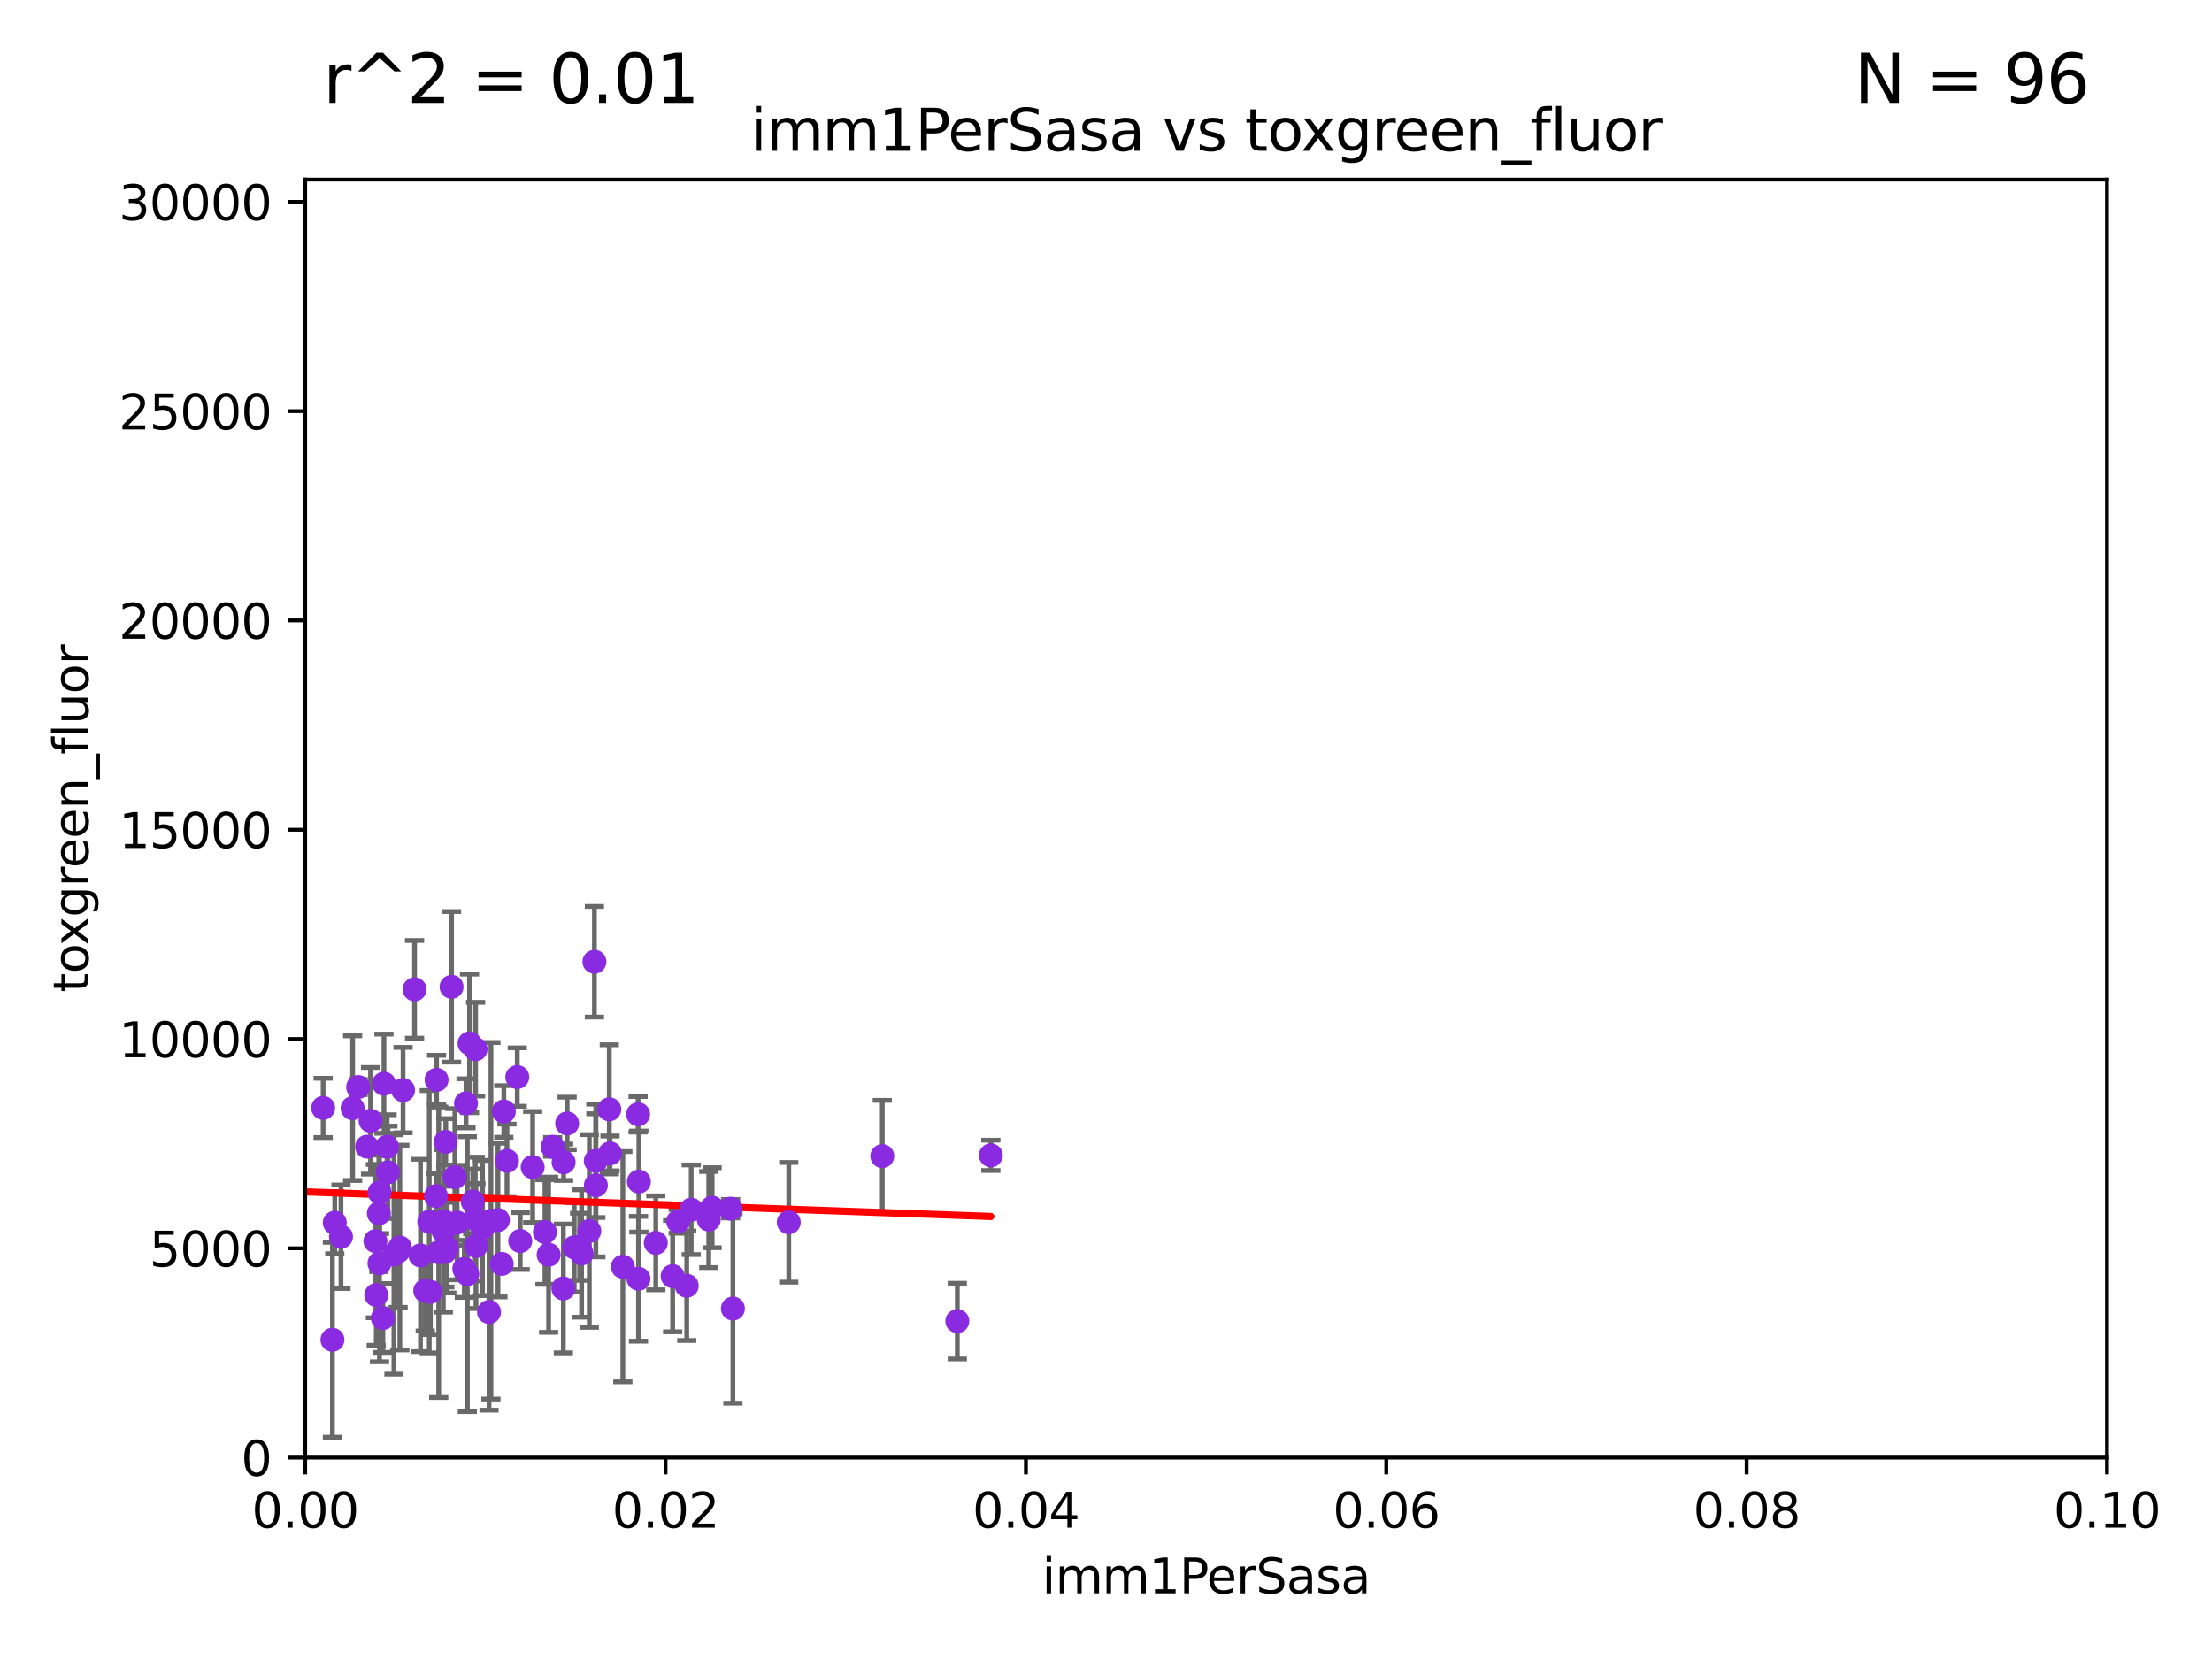 <?xml version="1.0" encoding="utf-8" standalone="no"?>
<!DOCTYPE svg PUBLIC "-//W3C//DTD SVG 1.1//EN"
  "http://www.w3.org/Graphics/SVG/1.1/DTD/svg11.dtd">
<svg xmlns:xlink="http://www.w3.org/1999/xlink" width="460.8pt" height="345.6pt" viewBox="0 0 460.8 345.6" xmlns="http://www.w3.org/2000/svg" version="1.1">
 <defs>
  <style type="text/css">*{stroke-linejoin: round; stroke-linecap: butt}</style>
 </defs>
 <g id="figure_1">
  <g id="patch_1">
   <path d="M 0 345.6 
L 460.8 345.6 
L 460.8 0 
L 0 0 
z
" style="fill: #ffffff"/>
  </g>
  <g id="axes_1">
   <g id="patch_2">
    <path d="M 63.571 303.64 
L 438.93 303.64 
L 438.93 37.411 
L 63.571 37.411 
z
" style="fill: #ffffff"/>
   </g>
   <g id="PathCollection_1">
    <defs>
     <path id="m7a101ffb46" d="M 0 1.118 
C 0.297 1.118 0.581 1 0.791 0.791 
C 1 0.581 1.118 0.297 1.118 0 
C 1.118 -0.297 1 -0.581 0.791 -0.791 
C 0.581 -1 0.297 -1.118 0 -1.118 
C -0.297 -1.118 -0.581 -1 -0.791 -0.791 
C -1 -0.581 -1.118 -0.297 -1.118 0 
C -1.118 0.297 -1 0.581 -0.791 0.791 
C -0.581 1 -0.297 1.118 0 1.118 
z
" style="stroke: #8a2be2"/>
    </defs>
    <g clip-path="url(#p2624f43b0c)">
     <use xlink:href="#m7a101ffb46" x="96.722" y="264.332" style="fill: #8a2be2; stroke: #8a2be2"/>
     <use xlink:href="#m7a101ffb46" x="140.123" y="265.849" style="fill: #8a2be2; stroke: #8a2be2"/>
     <use xlink:href="#m7a101ffb46" x="124.117" y="241.824" style="fill: #8a2be2; stroke: #8a2be2"/>
     <use xlink:href="#m7a101ffb46" x="-1" y="236.264" style="fill: #8a2be2; stroke: #8a2be2"/>
     <use xlink:href="#m7a101ffb46" x="-1" y="242.376" style="fill: #8a2be2; stroke: #8a2be2"/>
     <use xlink:href="#m7a101ffb46" x="83.297" y="259.881" style="fill: #8a2be2; stroke: #8a2be2"/>
     <use xlink:href="#m7a101ffb46" x="152.677" y="272.596" style="fill: #8a2be2; stroke: #8a2be2"/>
     <use xlink:href="#m7a101ffb46" x="74.607" y="226.449" style="fill: #8a2be2; stroke: #8a2be2"/>
     <use xlink:href="#m7a101ffb46" x="83.962" y="227.089" style="fill: #8a2be2; stroke: #8a2be2"/>
     <use xlink:href="#m7a101ffb46" x="79.049" y="263.159" style="fill: #8a2be2; stroke: #8a2be2"/>
     <use xlink:href="#m7a101ffb46" x="100.522" y="255.815" style="fill: #8a2be2; stroke: #8a2be2"/>
     <use xlink:href="#m7a101ffb46" x="122.762" y="256.435" style="fill: #8a2be2; stroke: #8a2be2"/>
     <use xlink:href="#m7a101ffb46" x="127.078" y="240.278" style="fill: #8a2be2; stroke: #8a2be2"/>
     <use xlink:href="#m7a101ffb46" x="80.638" y="238.911" style="fill: #8a2be2; stroke: #8a2be2"/>
     <use xlink:href="#m7a101ffb46" x="41.984" y="256.116" style="fill: #8a2be2; stroke: #8a2be2"/>
     <use xlink:href="#m7a101ffb46" x="78.202" y="258.548" style="fill: #8a2be2; stroke: #8a2be2"/>
     <use xlink:href="#m7a101ffb46" x="133.088" y="246.147" style="fill: #8a2be2; stroke: #8a2be2"/>
     <use xlink:href="#m7a101ffb46" x="92.662" y="260.808" style="fill: #8a2be2; stroke: #8a2be2"/>
     <use xlink:href="#m7a101ffb46" x="114.287" y="261.385" style="fill: #8a2be2; stroke: #8a2be2"/>
     <use xlink:href="#m7a101ffb46" x="99.151" y="259.577" style="fill: #8a2be2; stroke: #8a2be2"/>
     <use xlink:href="#m7a101ffb46" x="120.749" y="259.729" style="fill: #8a2be2; stroke: #8a2be2"/>
     <use xlink:href="#m7a101ffb46" x="95.22" y="254.682" style="fill: #8a2be2; stroke: #8a2be2"/>
     <use xlink:href="#m7a101ffb46" x="79.755" y="274.568" style="fill: #8a2be2; stroke: #8a2be2"/>
     <use xlink:href="#m7a101ffb46" x="141.272" y="254.445" style="fill: #8a2be2; stroke: #8a2be2"/>
     <use xlink:href="#m7a101ffb46" x="132.928" y="232.127" style="fill: #8a2be2; stroke: #8a2be2"/>
     <use xlink:href="#m7a101ffb46" x="126.926" y="231.096" style="fill: #8a2be2; stroke: #8a2be2"/>
     <use xlink:href="#m7a101ffb46" x="117.354" y="268.41" style="fill: #8a2be2; stroke: #8a2be2"/>
     <use xlink:href="#m7a101ffb46" x="82.063" y="261.328" style="fill: #8a2be2; stroke: #8a2be2"/>
     <use xlink:href="#m7a101ffb46" x="152.2" y="251.794" style="fill: #8a2be2; stroke: #8a2be2"/>
     <use xlink:href="#m7a101ffb46" x="124.128" y="246.924" style="fill: #8a2be2; stroke: #8a2be2"/>
     <use xlink:href="#m7a101ffb46" x="113.519" y="256.659" style="fill: #8a2be2; stroke: #8a2be2"/>
     <use xlink:href="#m7a101ffb46" x="110.962" y="243.124" style="fill: #8a2be2; stroke: #8a2be2"/>
     <use xlink:href="#m7a101ffb46" x="108.372" y="258.527" style="fill: #8a2be2; stroke: #8a2be2"/>
     <use xlink:href="#m7a101ffb46" x="115.126" y="238.906" style="fill: #8a2be2; stroke: #8a2be2"/>
     <use xlink:href="#m7a101ffb46" x="92.356" y="256.414" style="fill: #8a2be2; stroke: #8a2be2"/>
     <use xlink:href="#m7a101ffb46" x="99.014" y="253.956" style="fill: #8a2be2; stroke: #8a2be2"/>
     <use xlink:href="#m7a101ffb46" x="92.857" y="237.872" style="fill: #8a2be2; stroke: #8a2be2"/>
     <use xlink:href="#m7a101ffb46" x="73.456" y="230.851" style="fill: #8a2be2; stroke: #8a2be2"/>
     <use xlink:href="#m7a101ffb46" x="118.145" y="234.037" style="fill: #8a2be2; stroke: #8a2be2"/>
     <use xlink:href="#m7a101ffb46" x="129.749" y="263.88" style="fill: #8a2be2; stroke: #8a2be2"/>
     <use xlink:href="#m7a101ffb46" x="117.408" y="242.12" style="fill: #8a2be2; stroke: #8a2be2"/>
     <use xlink:href="#m7a101ffb46" x="99.074" y="218.571" style="fill: #8a2be2; stroke: #8a2be2"/>
     <use xlink:href="#m7a101ffb46" x="90.945" y="224.956" style="fill: #8a2be2; stroke: #8a2be2"/>
     <use xlink:href="#m7a101ffb46" x="104.957" y="231.542" style="fill: #8a2be2; stroke: #8a2be2"/>
     <use xlink:href="#m7a101ffb46" x="147.646" y="254.055" style="fill: #8a2be2; stroke: #8a2be2"/>
     <use xlink:href="#m7a101ffb46" x="79.066" y="248.391" style="fill: #8a2be2; stroke: #8a2be2"/>
     <use xlink:href="#m7a101ffb46" x="90.827" y="249.165" style="fill: #8a2be2; stroke: #8a2be2"/>
     <use xlink:href="#m7a101ffb46" x="103.733" y="254.159" style="fill: #8a2be2; stroke: #8a2be2"/>
     <use xlink:href="#m7a101ffb46" x="69.737" y="254.715" style="fill: #8a2be2; stroke: #8a2be2"/>
     <use xlink:href="#m7a101ffb46" x="30.131" y="260.492" style="fill: #8a2be2; stroke: #8a2be2"/>
     <use xlink:href="#m7a101ffb46" x="76.474" y="238.871" style="fill: #8a2be2; stroke: #8a2be2"/>
     <use xlink:href="#m7a101ffb46" x="39.987" y="255.189" style="fill: #8a2be2; stroke: #8a2be2"/>
     <use xlink:href="#m7a101ffb46" x="69.248" y="279.096" style="fill: #8a2be2; stroke: #8a2be2"/>
     <use xlink:href="#m7a101ffb46" x="87.593" y="261.535" style="fill: #8a2be2; stroke: #8a2be2"/>
     <use xlink:href="#m7a101ffb46" x="101.876" y="273.316" style="fill: #8a2be2; stroke: #8a2be2"/>
     <use xlink:href="#m7a101ffb46" x="121.16" y="261.119" style="fill: #8a2be2; stroke: #8a2be2"/>
     <use xlink:href="#m7a101ffb46" x="82.935" y="260.692" style="fill: #8a2be2; stroke: #8a2be2"/>
     <use xlink:href="#m7a101ffb46" x="36.43" y="220.106" style="fill: #8a2be2; stroke: #8a2be2"/>
     <use xlink:href="#m7a101ffb46" x="42.837" y="244.321" style="fill: #8a2be2; stroke: #8a2be2"/>
     <use xlink:href="#m7a101ffb46" x="89.424" y="254.508" style="fill: #8a2be2; stroke: #8a2be2"/>
     <use xlink:href="#m7a101ffb46" x="94.067" y="205.577" style="fill: #8a2be2; stroke: #8a2be2"/>
     <use xlink:href="#m7a101ffb46" x="78.38" y="269.788" style="fill: #8a2be2; stroke: #8a2be2"/>
     <use xlink:href="#m7a101ffb46" x="93.078" y="259.906" style="fill: #8a2be2; stroke: #8a2be2"/>
     <use xlink:href="#m7a101ffb46" x="97.809" y="217.361" style="fill: #8a2be2; stroke: #8a2be2"/>
     <use xlink:href="#m7a101ffb46" x="89.656" y="269.115" style="fill: #8a2be2; stroke: #8a2be2"/>
     <use xlink:href="#m7a101ffb46" x="78.918" y="252.766" style="fill: #8a2be2; stroke: #8a2be2"/>
     <use xlink:href="#m7a101ffb46" x="60.784" y="255.227" style="fill: #8a2be2; stroke: #8a2be2"/>
     <use xlink:href="#m7a101ffb46" x="123.828" y="200.35" style="fill: #8a2be2; stroke: #8a2be2"/>
     <use xlink:href="#m7a101ffb46" x="119.625" y="259.842" style="fill: #8a2be2; stroke: #8a2be2"/>
     <use xlink:href="#m7a101ffb46" x="94.753" y="245.217" style="fill: #8a2be2; stroke: #8a2be2"/>
     <use xlink:href="#m7a101ffb46" x="92.443" y="254.389" style="fill: #8a2be2; stroke: #8a2be2"/>
     <use xlink:href="#m7a101ffb46" x="102.272" y="254.31" style="fill: #8a2be2; stroke: #8a2be2"/>
     <use xlink:href="#m7a101ffb46" x="133.007" y="266.394" style="fill: #8a2be2; stroke: #8a2be2"/>
     <use xlink:href="#m7a101ffb46" x="-1" y="261.507" style="fill: #8a2be2; stroke: #8a2be2"/>
     <use xlink:href="#m7a101ffb46" x="-1" y="262.565" style="fill: #8a2be2; stroke: #8a2be2"/>
     <use xlink:href="#m7a101ffb46" x="88.584" y="268.888" style="fill: #8a2be2; stroke: #8a2be2"/>
     <use xlink:href="#m7a101ffb46" x="104.511" y="263.291" style="fill: #8a2be2; stroke: #8a2be2"/>
     <use xlink:href="#m7a101ffb46" x="97.079" y="229.843" style="fill: #8a2be2; stroke: #8a2be2"/>
     <use xlink:href="#m7a101ffb46" x="143.06" y="267.845" style="fill: #8a2be2; stroke: #8a2be2"/>
     <use xlink:href="#m7a101ffb46" x="183.799" y="240.839" style="fill: #8a2be2; stroke: #8a2be2"/>
     <use xlink:href="#m7a101ffb46" x="86.359" y="206.099" style="fill: #8a2be2; stroke: #8a2be2"/>
     <use xlink:href="#m7a101ffb46" x="105.611" y="241.821" style="fill: #8a2be2; stroke: #8a2be2"/>
     <use xlink:href="#m7a101ffb46" x="206.41" y="240.679" style="fill: #8a2be2; stroke: #8a2be2"/>
     <use xlink:href="#m7a101ffb46" x="136.61" y="258.911" style="fill: #8a2be2; stroke: #8a2be2"/>
     <use xlink:href="#m7a101ffb46" x="80.804" y="244.212" style="fill: #8a2be2; stroke: #8a2be2"/>
     <use xlink:href="#m7a101ffb46" x="54.047" y="257.9" style="fill: #8a2be2; stroke: #8a2be2"/>
     <use xlink:href="#m7a101ffb46" x="107.756" y="224.373" style="fill: #8a2be2; stroke: #8a2be2"/>
     <use xlink:href="#m7a101ffb46" x="71.03" y="257.634" style="fill: #8a2be2; stroke: #8a2be2"/>
     <use xlink:href="#m7a101ffb46" x="97.357" y="265.428" style="fill: #8a2be2; stroke: #8a2be2"/>
     <use xlink:href="#m7a101ffb46" x="91.389" y="260.867" style="fill: #8a2be2; stroke: #8a2be2"/>
     <use xlink:href="#m7a101ffb46" x="77.191" y="233.482" style="fill: #8a2be2; stroke: #8a2be2"/>
     <use xlink:href="#m7a101ffb46" x="143.991" y="252.012" style="fill: #8a2be2; stroke: #8a2be2"/>
     <use xlink:href="#m7a101ffb46" x="67.315" y="230.797" style="fill: #8a2be2; stroke: #8a2be2"/>
     <use xlink:href="#m7a101ffb46" x="98.478" y="250.295" style="fill: #8a2be2; stroke: #8a2be2"/>
     <use xlink:href="#m7a101ffb46" x="148.351" y="251.591" style="fill: #8a2be2; stroke: #8a2be2"/>
     <use xlink:href="#m7a101ffb46" x="79.983" y="225.755" style="fill: #8a2be2; stroke: #8a2be2"/>
     <use xlink:href="#m7a101ffb46" x="199.425" y="275.214" style="fill: #8a2be2; stroke: #8a2be2"/>
     <use xlink:href="#m7a101ffb46" x="164.312" y="254.626" style="fill: #8a2be2; stroke: #8a2be2"/>
    </g>
   </g>
   <g id="matplotlib.axis_1">
    <g id="xtick_1">
     <g id="line2d_1">
      <defs>
       <path id="m71a057f89c" d="M 0 0 
L 0 3.5 
" style="stroke: #000000; stroke-width: 0.8"/>
      </defs>
      <g>
       <use xlink:href="#m71a057f89c" x="63.571" y="303.64" style="stroke: #000000; stroke-width: 0.8"/>
      </g>
     </g>
     <g id="text_1">
      <!-- 0.00 -->
      <g transform="translate(52.438 318.238)scale(0.1 -0.1)">
       <defs>
        <path id="DejaVuSans-30" d="M 2034 4250 
Q 1547 4250 1301 3770 
Q 1056 3291 1056 2328 
Q 1056 1369 1301 889 
Q 1547 409 2034 409 
Q 2525 409 2770 889 
Q 3016 1369 3016 2328 
Q 3016 3291 2770 3770 
Q 2525 4250 2034 4250 
z
M 2034 4750 
Q 2819 4750 3233 4129 
Q 3647 3509 3647 2328 
Q 3647 1150 3233 529 
Q 2819 -91 2034 -91 
Q 1250 -91 836 529 
Q 422 1150 422 2328 
Q 422 3509 836 4129 
Q 1250 4750 2034 4750 
z
" transform="scale(0.016)"/>
        <path id="DejaVuSans-2e" d="M 684 794 
L 1344 794 
L 1344 0 
L 684 0 
L 684 794 
z
" transform="scale(0.016)"/>
       </defs>
       <use xlink:href="#DejaVuSans-30"/>
       <use xlink:href="#DejaVuSans-2e" x="63.623"/>
       <use xlink:href="#DejaVuSans-30" x="95.41"/>
       <use xlink:href="#DejaVuSans-30" x="159.033"/>
      </g>
     </g>
    </g>
    <g id="xtick_2">
     <g id="line2d_2">
      <g>
       <use xlink:href="#m71a057f89c" x="138.643" y="303.64" style="stroke: #000000; stroke-width: 0.8"/>
      </g>
     </g>
     <g id="text_2">
      <!-- 0.02 -->
      <g transform="translate(127.51 318.238)scale(0.1 -0.1)">
       <defs>
        <path id="DejaVuSans-32" d="M 1228 531 
L 3431 531 
L 3431 0 
L 469 0 
L 469 531 
Q 828 903 1448 1529 
Q 2069 2156 2228 2338 
Q 2531 2678 2651 2914 
Q 2772 3150 2772 3378 
Q 2772 3750 2511 3984 
Q 2250 4219 1831 4219 
Q 1534 4219 1204 4116 
Q 875 4013 500 3803 
L 500 4441 
Q 881 4594 1212 4672 
Q 1544 4750 1819 4750 
Q 2544 4750 2975 4387 
Q 3406 4025 3406 3419 
Q 3406 3131 3298 2873 
Q 3191 2616 2906 2266 
Q 2828 2175 2409 1742 
Q 1991 1309 1228 531 
z
" transform="scale(0.016)"/>
       </defs>
       <use xlink:href="#DejaVuSans-30"/>
       <use xlink:href="#DejaVuSans-2e" x="63.623"/>
       <use xlink:href="#DejaVuSans-30" x="95.41"/>
       <use xlink:href="#DejaVuSans-32" x="159.033"/>
      </g>
     </g>
    </g>
    <g id="xtick_3">
     <g id="line2d_3">
      <g>
       <use xlink:href="#m71a057f89c" x="213.715" y="303.64" style="stroke: #000000; stroke-width: 0.8"/>
      </g>
     </g>
     <g id="text_3">
      <!-- 0.04 -->
      <g transform="translate(202.582 318.238)scale(0.1 -0.1)">
       <defs>
        <path id="DejaVuSans-34" d="M 2419 4116 
L 825 1625 
L 2419 1625 
L 2419 4116 
z
M 2253 4666 
L 3047 4666 
L 3047 1625 
L 3713 1625 
L 3713 1100 
L 3047 1100 
L 3047 0 
L 2419 0 
L 2419 1100 
L 313 1100 
L 313 1709 
L 2253 4666 
z
" transform="scale(0.016)"/>
       </defs>
       <use xlink:href="#DejaVuSans-30"/>
       <use xlink:href="#DejaVuSans-2e" x="63.623"/>
       <use xlink:href="#DejaVuSans-30" x="95.41"/>
       <use xlink:href="#DejaVuSans-34" x="159.033"/>
      </g>
     </g>
    </g>
    <g id="xtick_4">
     <g id="line2d_4">
      <g>
       <use xlink:href="#m71a057f89c" x="288.786" y="303.64" style="stroke: #000000; stroke-width: 0.8"/>
      </g>
     </g>
     <g id="text_4">
      <!-- 0.06 -->
      <g transform="translate(277.654 318.238)scale(0.1 -0.1)">
       <defs>
        <path id="DejaVuSans-36" d="M 2113 2584 
Q 1688 2584 1439 2293 
Q 1191 2003 1191 1497 
Q 1191 994 1439 701 
Q 1688 409 2113 409 
Q 2538 409 2786 701 
Q 3034 994 3034 1497 
Q 3034 2003 2786 2293 
Q 2538 2584 2113 2584 
z
M 3366 4563 
L 3366 3988 
Q 3128 4100 2886 4159 
Q 2644 4219 2406 4219 
Q 1781 4219 1451 3797 
Q 1122 3375 1075 2522 
Q 1259 2794 1537 2939 
Q 1816 3084 2150 3084 
Q 2853 3084 3261 2657 
Q 3669 2231 3669 1497 
Q 3669 778 3244 343 
Q 2819 -91 2113 -91 
Q 1303 -91 875 529 
Q 447 1150 447 2328 
Q 447 3434 972 4092 
Q 1497 4750 2381 4750 
Q 2619 4750 2861 4703 
Q 3103 4656 3366 4563 
z
" transform="scale(0.016)"/>
       </defs>
       <use xlink:href="#DejaVuSans-30"/>
       <use xlink:href="#DejaVuSans-2e" x="63.623"/>
       <use xlink:href="#DejaVuSans-30" x="95.41"/>
       <use xlink:href="#DejaVuSans-36" x="159.033"/>
      </g>
     </g>
    </g>
    <g id="xtick_5">
     <g id="line2d_5">
      <g>
       <use xlink:href="#m71a057f89c" x="363.858" y="303.64" style="stroke: #000000; stroke-width: 0.8"/>
      </g>
     </g>
     <g id="text_5">
      <!-- 0.08 -->
      <g transform="translate(352.725 318.238)scale(0.1 -0.1)">
       <defs>
        <path id="DejaVuSans-38" d="M 2034 2216 
Q 1584 2216 1326 1975 
Q 1069 1734 1069 1313 
Q 1069 891 1326 650 
Q 1584 409 2034 409 
Q 2484 409 2743 651 
Q 3003 894 3003 1313 
Q 3003 1734 2745 1975 
Q 2488 2216 2034 2216 
z
M 1403 2484 
Q 997 2584 770 2862 
Q 544 3141 544 3541 
Q 544 4100 942 4425 
Q 1341 4750 2034 4750 
Q 2731 4750 3128 4425 
Q 3525 4100 3525 3541 
Q 3525 3141 3298 2862 
Q 3072 2584 2669 2484 
Q 3125 2378 3379 2068 
Q 3634 1759 3634 1313 
Q 3634 634 3220 271 
Q 2806 -91 2034 -91 
Q 1263 -91 848 271 
Q 434 634 434 1313 
Q 434 1759 690 2068 
Q 947 2378 1403 2484 
z
M 1172 3481 
Q 1172 3119 1398 2916 
Q 1625 2713 2034 2713 
Q 2441 2713 2670 2916 
Q 2900 3119 2900 3481 
Q 2900 3844 2670 4047 
Q 2441 4250 2034 4250 
Q 1625 4250 1398 4047 
Q 1172 3844 1172 3481 
z
" transform="scale(0.016)"/>
       </defs>
       <use xlink:href="#DejaVuSans-30"/>
       <use xlink:href="#DejaVuSans-2e" x="63.623"/>
       <use xlink:href="#DejaVuSans-30" x="95.41"/>
       <use xlink:href="#DejaVuSans-38" x="159.033"/>
      </g>
     </g>
    </g>
    <g id="xtick_6">
     <g id="line2d_6">
      <g>
       <use xlink:href="#m71a057f89c" x="438.93" y="303.64" style="stroke: #000000; stroke-width: 0.8"/>
      </g>
     </g>
     <g id="text_6">
      <!-- 0.10 -->
      <g transform="translate(427.797 318.238)scale(0.1 -0.1)">
       <defs>
        <path id="DejaVuSans-31" d="M 794 531 
L 1825 531 
L 1825 4091 
L 703 3866 
L 703 4441 
L 1819 4666 
L 2450 4666 
L 2450 531 
L 3481 531 
L 3481 0 
L 794 0 
L 794 531 
z
" transform="scale(0.016)"/>
       </defs>
       <use xlink:href="#DejaVuSans-30"/>
       <use xlink:href="#DejaVuSans-2e" x="63.623"/>
       <use xlink:href="#DejaVuSans-31" x="95.41"/>
       <use xlink:href="#DejaVuSans-30" x="159.033"/>
      </g>
     </g>
    </g>
    <g id="text_7">
     <!-- imm1PerSasa -->
     <g transform="translate(217.067 331.917)scale(0.1 -0.1)">
      <defs>
       <path id="DejaVuSans-69" d="M 603 3500 
L 1178 3500 
L 1178 0 
L 603 0 
L 603 3500 
z
M 603 4863 
L 1178 4863 
L 1178 4134 
L 603 4134 
L 603 4863 
z
" transform="scale(0.016)"/>
       <path id="DejaVuSans-6d" d="M 3328 2828 
Q 3544 3216 3844 3400 
Q 4144 3584 4550 3584 
Q 5097 3584 5394 3201 
Q 5691 2819 5691 2113 
L 5691 0 
L 5113 0 
L 5113 2094 
Q 5113 2597 4934 2840 
Q 4756 3084 4391 3084 
Q 3944 3084 3684 2787 
Q 3425 2491 3425 1978 
L 3425 0 
L 2847 0 
L 2847 2094 
Q 2847 2600 2669 2842 
Q 2491 3084 2119 3084 
Q 1678 3084 1418 2786 
Q 1159 2488 1159 1978 
L 1159 0 
L 581 0 
L 581 3500 
L 1159 3500 
L 1159 2956 
Q 1356 3278 1631 3431 
Q 1906 3584 2284 3584 
Q 2666 3584 2933 3390 
Q 3200 3197 3328 2828 
z
" transform="scale(0.016)"/>
       <path id="DejaVuSans-50" d="M 1259 4147 
L 1259 2394 
L 2053 2394 
Q 2494 2394 2734 2622 
Q 2975 2850 2975 3272 
Q 2975 3691 2734 3919 
Q 2494 4147 2053 4147 
L 1259 4147 
z
M 628 4666 
L 2053 4666 
Q 2838 4666 3239 4311 
Q 3641 3956 3641 3272 
Q 3641 2581 3239 2228 
Q 2838 1875 2053 1875 
L 1259 1875 
L 1259 0 
L 628 0 
L 628 4666 
z
" transform="scale(0.016)"/>
       <path id="DejaVuSans-65" d="M 3597 1894 
L 3597 1613 
L 953 1613 
Q 991 1019 1311 708 
Q 1631 397 2203 397 
Q 2534 397 2845 478 
Q 3156 559 3463 722 
L 3463 178 
Q 3153 47 2828 -22 
Q 2503 -91 2169 -91 
Q 1331 -91 842 396 
Q 353 884 353 1716 
Q 353 2575 817 3079 
Q 1281 3584 2069 3584 
Q 2775 3584 3186 3129 
Q 3597 2675 3597 1894 
z
M 3022 2063 
Q 3016 2534 2758 2815 
Q 2500 3097 2075 3097 
Q 1594 3097 1305 2825 
Q 1016 2553 972 2059 
L 3022 2063 
z
" transform="scale(0.016)"/>
       <path id="DejaVuSans-72" d="M 2631 2963 
Q 2534 3019 2420 3045 
Q 2306 3072 2169 3072 
Q 1681 3072 1420 2755 
Q 1159 2438 1159 1844 
L 1159 0 
L 581 0 
L 581 3500 
L 1159 3500 
L 1159 2956 
Q 1341 3275 1631 3429 
Q 1922 3584 2338 3584 
Q 2397 3584 2469 3576 
Q 2541 3569 2628 3553 
L 2631 2963 
z
" transform="scale(0.016)"/>
       <path id="DejaVuSans-53" d="M 3425 4513 
L 3425 3897 
Q 3066 4069 2747 4153 
Q 2428 4238 2131 4238 
Q 1616 4238 1336 4038 
Q 1056 3838 1056 3469 
Q 1056 3159 1242 3001 
Q 1428 2844 1947 2747 
L 2328 2669 
Q 3034 2534 3370 2195 
Q 3706 1856 3706 1288 
Q 3706 609 3251 259 
Q 2797 -91 1919 -91 
Q 1588 -91 1214 -16 
Q 841 59 441 206 
L 441 856 
Q 825 641 1194 531 
Q 1563 422 1919 422 
Q 2459 422 2753 634 
Q 3047 847 3047 1241 
Q 3047 1584 2836 1778 
Q 2625 1972 2144 2069 
L 1759 2144 
Q 1053 2284 737 2584 
Q 422 2884 422 3419 
Q 422 4038 858 4394 
Q 1294 4750 2059 4750 
Q 2388 4750 2728 4690 
Q 3069 4631 3425 4513 
z
" transform="scale(0.016)"/>
       <path id="DejaVuSans-61" d="M 2194 1759 
Q 1497 1759 1228 1600 
Q 959 1441 959 1056 
Q 959 750 1161 570 
Q 1363 391 1709 391 
Q 2188 391 2477 730 
Q 2766 1069 2766 1631 
L 2766 1759 
L 2194 1759 
z
M 3341 1997 
L 3341 0 
L 2766 0 
L 2766 531 
Q 2569 213 2275 61 
Q 1981 -91 1556 -91 
Q 1019 -91 701 211 
Q 384 513 384 1019 
Q 384 1609 779 1909 
Q 1175 2209 1959 2209 
L 2766 2209 
L 2766 2266 
Q 2766 2663 2505 2880 
Q 2244 3097 1772 3097 
Q 1472 3097 1187 3025 
Q 903 2953 641 2809 
L 641 3341 
Q 956 3463 1253 3523 
Q 1550 3584 1831 3584 
Q 2591 3584 2966 3190 
Q 3341 2797 3341 1997 
z
" transform="scale(0.016)"/>
       <path id="DejaVuSans-73" d="M 2834 3397 
L 2834 2853 
Q 2591 2978 2328 3040 
Q 2066 3103 1784 3103 
Q 1356 3103 1142 2972 
Q 928 2841 928 2578 
Q 928 2378 1081 2264 
Q 1234 2150 1697 2047 
L 1894 2003 
Q 2506 1872 2764 1633 
Q 3022 1394 3022 966 
Q 3022 478 2636 193 
Q 2250 -91 1575 -91 
Q 1294 -91 989 -36 
Q 684 19 347 128 
L 347 722 
Q 666 556 975 473 
Q 1284 391 1588 391 
Q 1994 391 2212 530 
Q 2431 669 2431 922 
Q 2431 1156 2273 1281 
Q 2116 1406 1581 1522 
L 1381 1569 
Q 847 1681 609 1914 
Q 372 2147 372 2553 
Q 372 3047 722 3315 
Q 1072 3584 1716 3584 
Q 2034 3584 2315 3537 
Q 2597 3491 2834 3397 
z
" transform="scale(0.016)"/>
      </defs>
      <use xlink:href="#DejaVuSans-69"/>
      <use xlink:href="#DejaVuSans-6d" x="27.783"/>
      <use xlink:href="#DejaVuSans-6d" x="125.195"/>
      <use xlink:href="#DejaVuSans-31" x="222.607"/>
      <use xlink:href="#DejaVuSans-50" x="286.23"/>
      <use xlink:href="#DejaVuSans-65" x="342.908"/>
      <use xlink:href="#DejaVuSans-72" x="404.432"/>
      <use xlink:href="#DejaVuSans-53" x="445.545"/>
      <use xlink:href="#DejaVuSans-61" x="509.021"/>
      <use xlink:href="#DejaVuSans-73" x="570.301"/>
      <use xlink:href="#DejaVuSans-61" x="622.4"/>
     </g>
    </g>
   </g>
   <g id="matplotlib.axis_2">
    <g id="ytick_1">
     <g id="line2d_7">
      <defs>
       <path id="m69a7492f34" d="M 0 0 
L -3.5 0 
" style="stroke: #000000; stroke-width: 0.8"/>
      </defs>
      <g>
       <use xlink:href="#m69a7492f34" x="63.571" y="303.64" style="stroke: #000000; stroke-width: 0.8"/>
      </g>
     </g>
     <g id="text_8">
      <!-- 0 -->
      <g transform="translate(50.209 307.439)scale(0.1 -0.1)">
       <use xlink:href="#DejaVuSans-30"/>
      </g>
     </g>
    </g>
    <g id="ytick_2">
     <g id="line2d_8">
      <g>
       <use xlink:href="#m69a7492f34" x="63.571" y="260.043" style="stroke: #000000; stroke-width: 0.8"/>
      </g>
     </g>
     <g id="text_9">
      <!-- 5000 -->
      <g transform="translate(31.121 263.843)scale(0.1 -0.1)">
       <defs>
        <path id="DejaVuSans-35" d="M 691 4666 
L 3169 4666 
L 3169 4134 
L 1269 4134 
L 1269 2991 
Q 1406 3038 1543 3061 
Q 1681 3084 1819 3084 
Q 2600 3084 3056 2656 
Q 3513 2228 3513 1497 
Q 3513 744 3044 326 
Q 2575 -91 1722 -91 
Q 1428 -91 1123 -41 
Q 819 9 494 109 
L 494 744 
Q 775 591 1075 516 
Q 1375 441 1709 441 
Q 2250 441 2565 725 
Q 2881 1009 2881 1497 
Q 2881 1984 2565 2268 
Q 2250 2553 1709 2553 
Q 1456 2553 1204 2497 
Q 953 2441 691 2322 
L 691 4666 
z
" transform="scale(0.016)"/>
       </defs>
       <use xlink:href="#DejaVuSans-35"/>
       <use xlink:href="#DejaVuSans-30" x="63.623"/>
       <use xlink:href="#DejaVuSans-30" x="127.246"/>
       <use xlink:href="#DejaVuSans-30" x="190.869"/>
      </g>
     </g>
    </g>
    <g id="ytick_3">
     <g id="line2d_9">
      <g>
       <use xlink:href="#m69a7492f34" x="63.571" y="216.447" style="stroke: #000000; stroke-width: 0.8"/>
      </g>
     </g>
     <g id="text_10">
      <!-- 10000 -->
      <g transform="translate(24.759 220.246)scale(0.1 -0.1)">
       <use xlink:href="#DejaVuSans-31"/>
       <use xlink:href="#DejaVuSans-30" x="63.623"/>
       <use xlink:href="#DejaVuSans-30" x="127.246"/>
       <use xlink:href="#DejaVuSans-30" x="190.869"/>
       <use xlink:href="#DejaVuSans-30" x="254.492"/>
      </g>
     </g>
    </g>
    <g id="ytick_4">
     <g id="line2d_10">
      <g>
       <use xlink:href="#m69a7492f34" x="63.571" y="172.85" style="stroke: #000000; stroke-width: 0.8"/>
      </g>
     </g>
     <g id="text_11">
      <!-- 15000 -->
      <g transform="translate(24.759 176.649)scale(0.1 -0.1)">
       <use xlink:href="#DejaVuSans-31"/>
       <use xlink:href="#DejaVuSans-35" x="63.623"/>
       <use xlink:href="#DejaVuSans-30" x="127.246"/>
       <use xlink:href="#DejaVuSans-30" x="190.869"/>
       <use xlink:href="#DejaVuSans-30" x="254.492"/>
      </g>
     </g>
    </g>
    <g id="ytick_5">
     <g id="line2d_11">
      <g>
       <use xlink:href="#m69a7492f34" x="63.571" y="129.254" style="stroke: #000000; stroke-width: 0.8"/>
      </g>
     </g>
     <g id="text_12">
      <!-- 20000 -->
      <g transform="translate(24.759 133.053)scale(0.1 -0.1)">
       <use xlink:href="#DejaVuSans-32"/>
       <use xlink:href="#DejaVuSans-30" x="63.623"/>
       <use xlink:href="#DejaVuSans-30" x="127.246"/>
       <use xlink:href="#DejaVuSans-30" x="190.869"/>
       <use xlink:href="#DejaVuSans-30" x="254.492"/>
      </g>
     </g>
    </g>
    <g id="ytick_6">
     <g id="line2d_12">
      <g>
       <use xlink:href="#m69a7492f34" x="63.571" y="85.657" style="stroke: #000000; stroke-width: 0.8"/>
      </g>
     </g>
     <g id="text_13">
      <!-- 25000 -->
      <g transform="translate(24.759 89.456)scale(0.1 -0.1)">
       <use xlink:href="#DejaVuSans-32"/>
       <use xlink:href="#DejaVuSans-35" x="63.623"/>
       <use xlink:href="#DejaVuSans-30" x="127.246"/>
       <use xlink:href="#DejaVuSans-30" x="190.869"/>
       <use xlink:href="#DejaVuSans-30" x="254.492"/>
      </g>
     </g>
    </g>
    <g id="ytick_7">
     <g id="line2d_13">
      <g>
       <use xlink:href="#m69a7492f34" x="63.571" y="42.06" style="stroke: #000000; stroke-width: 0.8"/>
      </g>
     </g>
     <g id="text_14">
      <!-- 30000 -->
      <g transform="translate(24.759 45.86)scale(0.1 -0.1)">
       <defs>
        <path id="DejaVuSans-33" d="M 2597 2516 
Q 3050 2419 3304 2112 
Q 3559 1806 3559 1356 
Q 3559 666 3084 287 
Q 2609 -91 1734 -91 
Q 1441 -91 1130 -33 
Q 819 25 488 141 
L 488 750 
Q 750 597 1062 519 
Q 1375 441 1716 441 
Q 2309 441 2620 675 
Q 2931 909 2931 1356 
Q 2931 1769 2642 2001 
Q 2353 2234 1838 2234 
L 1294 2234 
L 1294 2753 
L 1863 2753 
Q 2328 2753 2575 2939 
Q 2822 3125 2822 3475 
Q 2822 3834 2567 4026 
Q 2313 4219 1838 4219 
Q 1578 4219 1281 4162 
Q 984 4106 628 3988 
L 628 4550 
Q 988 4650 1302 4700 
Q 1616 4750 1894 4750 
Q 2613 4750 3031 4423 
Q 3450 4097 3450 3541 
Q 3450 3153 3228 2886 
Q 3006 2619 2597 2516 
z
" transform="scale(0.016)"/>
       </defs>
       <use xlink:href="#DejaVuSans-33"/>
       <use xlink:href="#DejaVuSans-30" x="63.623"/>
       <use xlink:href="#DejaVuSans-30" x="127.246"/>
       <use xlink:href="#DejaVuSans-30" x="190.869"/>
       <use xlink:href="#DejaVuSans-30" x="254.492"/>
      </g>
     </g>
    </g>
    <g id="text_15">
     <!-- toxgreen_fluor -->
     <g transform="translate(18.401 206.72)rotate(-90)scale(0.1 -0.1)">
      <defs>
       <path id="DejaVuSans-74" d="M 1172 4494 
L 1172 3500 
L 2356 3500 
L 2356 3053 
L 1172 3053 
L 1172 1153 
Q 1172 725 1289 603 
Q 1406 481 1766 481 
L 2356 481 
L 2356 0 
L 1766 0 
Q 1100 0 847 248 
Q 594 497 594 1153 
L 594 3053 
L 172 3053 
L 172 3500 
L 594 3500 
L 594 4494 
L 1172 4494 
z
" transform="scale(0.016)"/>
       <path id="DejaVuSans-6f" d="M 1959 3097 
Q 1497 3097 1228 2736 
Q 959 2375 959 1747 
Q 959 1119 1226 758 
Q 1494 397 1959 397 
Q 2419 397 2687 759 
Q 2956 1122 2956 1747 
Q 2956 2369 2687 2733 
Q 2419 3097 1959 3097 
z
M 1959 3584 
Q 2709 3584 3137 3096 
Q 3566 2609 3566 1747 
Q 3566 888 3137 398 
Q 2709 -91 1959 -91 
Q 1206 -91 779 398 
Q 353 888 353 1747 
Q 353 2609 779 3096 
Q 1206 3584 1959 3584 
z
" transform="scale(0.016)"/>
       <path id="DejaVuSans-78" d="M 3513 3500 
L 2247 1797 
L 3578 0 
L 2900 0 
L 1881 1375 
L 863 0 
L 184 0 
L 1544 1831 
L 300 3500 
L 978 3500 
L 1906 2253 
L 2834 3500 
L 3513 3500 
z
" transform="scale(0.016)"/>
       <path id="DejaVuSans-67" d="M 2906 1791 
Q 2906 2416 2648 2759 
Q 2391 3103 1925 3103 
Q 1463 3103 1205 2759 
Q 947 2416 947 1791 
Q 947 1169 1205 825 
Q 1463 481 1925 481 
Q 2391 481 2648 825 
Q 2906 1169 2906 1791 
z
M 3481 434 
Q 3481 -459 3084 -895 
Q 2688 -1331 1869 -1331 
Q 1566 -1331 1297 -1286 
Q 1028 -1241 775 -1147 
L 775 -588 
Q 1028 -725 1275 -790 
Q 1522 -856 1778 -856 
Q 2344 -856 2625 -561 
Q 2906 -266 2906 331 
L 2906 616 
Q 2728 306 2450 153 
Q 2172 0 1784 0 
Q 1141 0 747 490 
Q 353 981 353 1791 
Q 353 2603 747 3093 
Q 1141 3584 1784 3584 
Q 2172 3584 2450 3431 
Q 2728 3278 2906 2969 
L 2906 3500 
L 3481 3500 
L 3481 434 
z
" transform="scale(0.016)"/>
       <path id="DejaVuSans-6e" d="M 3513 2113 
L 3513 0 
L 2938 0 
L 2938 2094 
Q 2938 2591 2744 2837 
Q 2550 3084 2163 3084 
Q 1697 3084 1428 2787 
Q 1159 2491 1159 1978 
L 1159 0 
L 581 0 
L 581 3500 
L 1159 3500 
L 1159 2956 
Q 1366 3272 1645 3428 
Q 1925 3584 2291 3584 
Q 2894 3584 3203 3211 
Q 3513 2838 3513 2113 
z
" transform="scale(0.016)"/>
       <path id="DejaVuSans-5f" d="M 3263 -1063 
L 3263 -1509 
L -63 -1509 
L -63 -1063 
L 3263 -1063 
z
" transform="scale(0.016)"/>
       <path id="DejaVuSans-66" d="M 2375 4863 
L 2375 4384 
L 1825 4384 
Q 1516 4384 1395 4259 
Q 1275 4134 1275 3809 
L 1275 3500 
L 2222 3500 
L 2222 3053 
L 1275 3053 
L 1275 0 
L 697 0 
L 697 3053 
L 147 3053 
L 147 3500 
L 697 3500 
L 697 3744 
Q 697 4328 969 4595 
Q 1241 4863 1831 4863 
L 2375 4863 
z
" transform="scale(0.016)"/>
       <path id="DejaVuSans-6c" d="M 603 4863 
L 1178 4863 
L 1178 0 
L 603 0 
L 603 4863 
z
" transform="scale(0.016)"/>
       <path id="DejaVuSans-75" d="M 544 1381 
L 544 3500 
L 1119 3500 
L 1119 1403 
Q 1119 906 1312 657 
Q 1506 409 1894 409 
Q 2359 409 2629 706 
Q 2900 1003 2900 1516 
L 2900 3500 
L 3475 3500 
L 3475 0 
L 2900 0 
L 2900 538 
Q 2691 219 2414 64 
Q 2138 -91 1772 -91 
Q 1169 -91 856 284 
Q 544 659 544 1381 
z
M 1991 3584 
L 1991 3584 
z
" transform="scale(0.016)"/>
      </defs>
      <use xlink:href="#DejaVuSans-74"/>
      <use xlink:href="#DejaVuSans-6f" x="39.209"/>
      <use xlink:href="#DejaVuSans-78" x="97.266"/>
      <use xlink:href="#DejaVuSans-67" x="156.445"/>
      <use xlink:href="#DejaVuSans-72" x="219.922"/>
      <use xlink:href="#DejaVuSans-65" x="258.785"/>
      <use xlink:href="#DejaVuSans-65" x="320.309"/>
      <use xlink:href="#DejaVuSans-6e" x="381.832"/>
      <use xlink:href="#DejaVuSans-5f" x="445.211"/>
      <use xlink:href="#DejaVuSans-66" x="495.211"/>
      <use xlink:href="#DejaVuSans-6c" x="530.416"/>
      <use xlink:href="#DejaVuSans-75" x="558.199"/>
      <use xlink:href="#DejaVuSans-6f" x="621.578"/>
      <use xlink:href="#DejaVuSans-72" x="682.76"/>
     </g>
    </g>
   </g>
   <g id="LineCollection_1">
    <path d="M 96.722 270.278 
L 96.722 258.387 
" clip-path="url(#p2624f43b0c)" style="fill: none; stroke: #696969"/>
    <path d="M 140.123 277.439 
L 140.123 254.26 
" clip-path="url(#p2624f43b0c)" style="fill: none; stroke: #696969"/>
    <path d="M 124.117 253.63 
L 124.117 230.017 
" clip-path="url(#p2624f43b0c)" style="fill: none; stroke: #696969"/>
    <path clip-path="url(#p2624f43b0c)" style="fill: none; stroke: #696969"/>
    <path d="M 83.297 281.209 
L 83.297 238.553 
" clip-path="url(#p2624f43b0c)" style="fill: none; stroke: #696969"/>
    <path d="M 152.677 292.315 
L 152.677 252.876 
" clip-path="url(#p2624f43b0c)" style="fill: none; stroke: #696969"/>
    <path d="M 74.607 228.029 
L 74.607 224.869 
" clip-path="url(#p2624f43b0c)" style="fill: none; stroke: #696969"/>
    <path d="M 83.962 235.981 
L 83.962 218.197 
" clip-path="url(#p2624f43b0c)" style="fill: none; stroke: #696969"/>
    <path d="M 79.049 283.687 
L 79.049 242.631 
" clip-path="url(#p2624f43b0c)" style="fill: none; stroke: #696969"/>
    <path d="M 100.522 269.894 
L 100.522 241.735 
" clip-path="url(#p2624f43b0c)" style="fill: none; stroke: #696969"/>
    <path d="M 122.762 276.509 
L 122.762 236.362 
" clip-path="url(#p2624f43b0c)" style="fill: none; stroke: #696969"/>
    <path d="M 127.078 243.9 
L 127.078 236.656 
" clip-path="url(#p2624f43b0c)" style="fill: none; stroke: #696969"/>
    <path d="M 80.638 245.601 
L 80.638 232.221 
" clip-path="url(#p2624f43b0c)" style="fill: none; stroke: #696969"/>
    <path d="M 41.984 259.029 
L 41.984 253.203 
" clip-path="url(#p2624f43b0c)" style="fill: none; stroke: #696969"/>
    <path d="M 78.202 274.508 
L 78.202 242.587 
" clip-path="url(#p2624f43b0c)" style="fill: none; stroke: #696969"/>
    <path d="M 133.088 256.673 
L 133.088 235.621 
" clip-path="url(#p2624f43b0c)" style="fill: none; stroke: #696969"/>
    <path d="M 92.662 268.107 
L 92.662 253.508 
" clip-path="url(#p2624f43b0c)" style="fill: none; stroke: #696969"/>
    <path d="M 114.287 277.557 
L 114.287 245.214 
" clip-path="url(#p2624f43b0c)" style="fill: none; stroke: #696969"/>
    <path d="M 99.151 272.585 
L 99.151 246.57 
" clip-path="url(#p2624f43b0c)" style="fill: none; stroke: #696969"/>
    <path d="M 120.749 266.729 
L 120.749 252.73 
" clip-path="url(#p2624f43b0c)" style="fill: none; stroke: #696969"/>
    <path d="M 95.22 266.607 
L 95.22 242.756 
" clip-path="url(#p2624f43b0c)" style="fill: none; stroke: #696969"/>
    <path d="M 79.755 281.736 
L 79.755 267.4 
" clip-path="url(#p2624f43b0c)" style="fill: none; stroke: #696969"/>
    <path d="M 141.272 256.914 
L 141.272 251.975 
" clip-path="url(#p2624f43b0c)" style="fill: none; stroke: #696969"/>
    <path d="M 132.928 235.831 
L 132.928 228.423 
" clip-path="url(#p2624f43b0c)" style="fill: none; stroke: #696969"/>
    <path d="M 126.926 244.545 
L 126.926 217.646 
" clip-path="url(#p2624f43b0c)" style="fill: none; stroke: #696969"/>
    <path d="M 117.354 281.825 
L 117.354 254.996 
" clip-path="url(#p2624f43b0c)" style="fill: none; stroke: #696969"/>
    <path d="M 82.063 286.255 
L 82.063 236.402 
" clip-path="url(#p2624f43b0c)" style="fill: none; stroke: #696969"/>
    <path d="M 152.2 253.719 
L 152.2 249.869 
" clip-path="url(#p2624f43b0c)" style="fill: none; stroke: #696969"/>
    <path d="M 124.128 261.825 
L 124.128 232.023 
" clip-path="url(#p2624f43b0c)" style="fill: none; stroke: #696969"/>
    <path d="M 113.519 267.553 
L 113.519 245.765 
" clip-path="url(#p2624f43b0c)" style="fill: none; stroke: #696969"/>
    <path d="M 110.962 254.694 
L 110.962 231.553 
" clip-path="url(#p2624f43b0c)" style="fill: none; stroke: #696969"/>
    <path d="M 108.372 264.453 
L 108.372 252.601 
" clip-path="url(#p2624f43b0c)" style="fill: none; stroke: #696969"/>
    <path d="M 115.126 240.856 
L 115.126 236.957 
" clip-path="url(#p2624f43b0c)" style="fill: none; stroke: #696969"/>
    <path d="M 92.356 273.334 
L 92.356 239.493 
" clip-path="url(#p2624f43b0c)" style="fill: none; stroke: #696969"/>
    <path d="M 99.014 266.849 
L 99.014 241.063 
" clip-path="url(#p2624f43b0c)" style="fill: none; stroke: #696969"/>
    <path d="M 92.857 242.704 
L 92.857 233.039 
" clip-path="url(#p2624f43b0c)" style="fill: none; stroke: #696969"/>
    <path d="M 73.456 245.918 
L 73.456 215.785 
" clip-path="url(#p2624f43b0c)" style="fill: none; stroke: #696969"/>
    <path d="M 118.145 239.514 
L 118.145 228.56 
" clip-path="url(#p2624f43b0c)" style="fill: none; stroke: #696969"/>
    <path d="M 129.749 287.865 
L 129.749 239.894 
" clip-path="url(#p2624f43b0c)" style="fill: none; stroke: #696969"/>
    <path d="M 117.408 245.909 
L 117.408 238.33 
" clip-path="url(#p2624f43b0c)" style="fill: none; stroke: #696969"/>
    <path d="M 99.074 228.332 
L 99.074 208.809 
" clip-path="url(#p2624f43b0c)" style="fill: none; stroke: #696969"/>
    <path d="M 90.945 230.067 
L 90.945 219.845 
" clip-path="url(#p2624f43b0c)" style="fill: none; stroke: #696969"/>
    <path d="M 104.957 236.92 
L 104.957 226.163 
" clip-path="url(#p2624f43b0c)" style="fill: none; stroke: #696969"/>
    <path d="M 147.646 264.059 
L 147.646 244.05 
" clip-path="url(#p2624f43b0c)" style="fill: none; stroke: #696969"/>
    <path d="M 79.066 256.971 
L 79.066 239.811 
" clip-path="url(#p2624f43b0c)" style="fill: none; stroke: #696969"/>
    <path d="M 90.827 253.872 
L 90.827 244.457 
" clip-path="url(#p2624f43b0c)" style="fill: none; stroke: #696969"/>
    <path d="M 103.733 270.168 
L 103.733 238.15 
" clip-path="url(#p2624f43b0c)" style="fill: none; stroke: #696969"/>
    <path d="M 69.737 261.178 
L 69.737 248.251 
" clip-path="url(#p2624f43b0c)" style="fill: none; stroke: #696969"/>
    <path d="M 30.131 270.06 
L 30.131 250.924 
" clip-path="url(#p2624f43b0c)" style="fill: none; stroke: #696969"/>
    <path d="M 76.474 239.683 
L 76.474 238.06 
" clip-path="url(#p2624f43b0c)" style="fill: none; stroke: #696969"/>
    <path d="M 39.987 260.576 
L 39.987 249.802 
" clip-path="url(#p2624f43b0c)" style="fill: none; stroke: #696969"/>
    <path d="M 69.248 299.388 
L 69.248 258.803 
" clip-path="url(#p2624f43b0c)" style="fill: none; stroke: #696969"/>
    <path d="M 87.593 281.564 
L 87.593 241.506 
" clip-path="url(#p2624f43b0c)" style="fill: none; stroke: #696969"/>
    <path d="M 101.876 293.762 
L 101.876 252.871 
" clip-path="url(#p2624f43b0c)" style="fill: none; stroke: #696969"/>
    <path d="M 121.16 274.397 
L 121.16 247.84 
" clip-path="url(#p2624f43b0c)" style="fill: none; stroke: #696969"/>
    <path d="M 82.935 272.347 
L 82.935 249.036 
" clip-path="url(#p2624f43b0c)" style="fill: none; stroke: #696969"/>
    <path d="M 36.43 226.019 
L 36.43 214.192 
" clip-path="url(#p2624f43b0c)" style="fill: none; stroke: #696969"/>
    <path d="M 42.837 256.739 
L 42.837 231.902 
" clip-path="url(#p2624f43b0c)" style="fill: none; stroke: #696969"/>
    <path d="M 89.424 281.834 
L 89.424 227.181 
" clip-path="url(#p2624f43b0c)" style="fill: none; stroke: #696969"/>
    <path d="M 94.067 221.262 
L 94.067 189.893 
" clip-path="url(#p2624f43b0c)" style="fill: none; stroke: #696969"/>
    <path d="M 78.38 280.243 
L 78.38 259.333 
" clip-path="url(#p2624f43b0c)" style="fill: none; stroke: #696969"/>
    <path d="M 93.078 269.344 
L 93.078 250.467 
" clip-path="url(#p2624f43b0c)" style="fill: none; stroke: #696969"/>
    <path d="M 97.809 231.794 
L 97.809 202.929 
" clip-path="url(#p2624f43b0c)" style="fill: none; stroke: #696969"/>
    <path d="M 89.656 278.003 
L 89.656 260.226 
" clip-path="url(#p2624f43b0c)" style="fill: none; stroke: #696969"/>
    <path d="M 78.918 264.898 
L 78.918 240.633 
" clip-path="url(#p2624f43b0c)" style="fill: none; stroke: #696969"/>
    <path d="M 60.784 262.675 
L 60.784 247.78 
" clip-path="url(#p2624f43b0c)" style="fill: none; stroke: #696969"/>
    <path d="M 123.828 211.878 
L 123.828 188.822 
" clip-path="url(#p2624f43b0c)" style="fill: none; stroke: #696969"/>
    <path d="M 119.625 269.158 
L 119.625 250.526 
" clip-path="url(#p2624f43b0c)" style="fill: none; stroke: #696969"/>
    <path d="M 94.753 259.472 
L 94.753 230.961 
" clip-path="url(#p2624f43b0c)" style="fill: none; stroke: #696969"/>
    <path d="M 92.443 261.679 
L 92.443 247.099 
" clip-path="url(#p2624f43b0c)" style="fill: none; stroke: #696969"/>
    <path d="M 102.272 291.441 
L 102.272 217.179 
" clip-path="url(#p2624f43b0c)" style="fill: none; stroke: #696969"/>
    <path d="M 133.007 279.393 
L 133.007 253.394 
" clip-path="url(#p2624f43b0c)" style="fill: none; stroke: #696969"/>
    <path clip-path="url(#p2624f43b0c)" style="fill: none; stroke: #696969"/>
    <path d="M 88.584 277.263 
L 88.584 260.513 
" clip-path="url(#p2624f43b0c)" style="fill: none; stroke: #696969"/>
    <path d="M 104.511 264.465 
L 104.511 262.117 
" clip-path="url(#p2624f43b0c)" style="fill: none; stroke: #696969"/>
    <path d="M 97.079 234.958 
L 97.079 224.729 
" clip-path="url(#p2624f43b0c)" style="fill: none; stroke: #696969"/>
    <path d="M 143.06 279.243 
L 143.06 256.447 
" clip-path="url(#p2624f43b0c)" style="fill: none; stroke: #696969"/>
    <path d="M 183.799 252.449 
L 183.799 229.228 
" clip-path="url(#p2624f43b0c)" style="fill: none; stroke: #696969"/>
    <path d="M 86.359 216.278 
L 86.359 195.919 
" clip-path="url(#p2624f43b0c)" style="fill: none; stroke: #696969"/>
    <path d="M 105.611 249.461 
L 105.611 234.181 
" clip-path="url(#p2624f43b0c)" style="fill: none; stroke: #696969"/>
    <path d="M 206.41 243.837 
L 206.41 237.521 
" clip-path="url(#p2624f43b0c)" style="fill: none; stroke: #696969"/>
    <path d="M 136.61 268.698 
L 136.61 249.123 
" clip-path="url(#p2624f43b0c)" style="fill: none; stroke: #696969"/>
    <path d="M 80.804 253.824 
L 80.804 234.6 
" clip-path="url(#p2624f43b0c)" style="fill: none; stroke: #696969"/>
    <path d="M 54.047 268.946 
L 54.047 246.854 
" clip-path="url(#p2624f43b0c)" style="fill: none; stroke: #696969"/>
    <path d="M 107.756 230.454 
L 107.756 218.292 
" clip-path="url(#p2624f43b0c)" style="fill: none; stroke: #696969"/>
    <path d="M 71.03 268.414 
L 71.03 246.855 
" clip-path="url(#p2624f43b0c)" style="fill: none; stroke: #696969"/>
    <path d="M 97.357 294.059 
L 97.357 236.796 
" clip-path="url(#p2624f43b0c)" style="fill: none; stroke: #696969"/>
    <path d="M 91.389 291.12 
L 91.389 230.614 
" clip-path="url(#p2624f43b0c)" style="fill: none; stroke: #696969"/>
    <path d="M 77.191 244.585 
L 77.191 222.38 
" clip-path="url(#p2624f43b0c)" style="fill: none; stroke: #696969"/>
    <path d="M 143.991 261.345 
L 143.991 242.679 
" clip-path="url(#p2624f43b0c)" style="fill: none; stroke: #696969"/>
    <path d="M 67.315 236.965 
L 67.315 224.63 
" clip-path="url(#p2624f43b0c)" style="fill: none; stroke: #696969"/>
    <path d="M 98.478 257.05 
L 98.478 243.541 
" clip-path="url(#p2624f43b0c)" style="fill: none; stroke: #696969"/>
    <path d="M 148.351 259.919 
L 148.351 243.264 
" clip-path="url(#p2624f43b0c)" style="fill: none; stroke: #696969"/>
    <path d="M 79.983 236.087 
L 79.983 215.423 
" clip-path="url(#p2624f43b0c)" style="fill: none; stroke: #696969"/>
    <path d="M 199.425 283.098 
L 199.425 267.331 
" clip-path="url(#p2624f43b0c)" style="fill: none; stroke: #696969"/>
    <path d="M 164.312 267.091 
L 164.312 242.162 
" clip-path="url(#p2624f43b0c)" style="fill: none; stroke: #696969"/>
   </g>
   <g id="line2d_14">
    <defs>
     <path id="m9fcade4ce6" d="M 2 0 
L -2 -0 
" style="stroke: #696969"/>
    </defs>
    <g clip-path="url(#p2624f43b0c)">
     <use xlink:href="#m9fcade4ce6" x="96.722" y="270.278" style="fill: #696969; stroke: #696969"/>
     <use xlink:href="#m9fcade4ce6" x="140.123" y="277.439" style="fill: #696969; stroke: #696969"/>
     <use xlink:href="#m9fcade4ce6" x="124.117" y="253.63" style="fill: #696969; stroke: #696969"/>
     <use xlink:href="#m9fcade4ce6" x="-1" y="244.605" style="fill: #696969; stroke: #696969"/>
     <use xlink:href="#m9fcade4ce6" x="-1" y="253.992" style="fill: #696969; stroke: #696969"/>
     <use xlink:href="#m9fcade4ce6" x="83.297" y="281.209" style="fill: #696969; stroke: #696969"/>
     <use xlink:href="#m9fcade4ce6" x="152.677" y="292.315" style="fill: #696969; stroke: #696969"/>
     <use xlink:href="#m9fcade4ce6" x="74.607" y="228.029" style="fill: #696969; stroke: #696969"/>
     <use xlink:href="#m9fcade4ce6" x="83.962" y="235.981" style="fill: #696969; stroke: #696969"/>
     <use xlink:href="#m9fcade4ce6" x="79.049" y="283.687" style="fill: #696969; stroke: #696969"/>
     <use xlink:href="#m9fcade4ce6" x="100.522" y="269.894" style="fill: #696969; stroke: #696969"/>
     <use xlink:href="#m9fcade4ce6" x="122.762" y="276.509" style="fill: #696969; stroke: #696969"/>
     <use xlink:href="#m9fcade4ce6" x="127.078" y="243.9" style="fill: #696969; stroke: #696969"/>
     <use xlink:href="#m9fcade4ce6" x="80.638" y="245.601" style="fill: #696969; stroke: #696969"/>
     <use xlink:href="#m9fcade4ce6" x="41.984" y="259.029" style="fill: #696969; stroke: #696969"/>
     <use xlink:href="#m9fcade4ce6" x="78.202" y="274.508" style="fill: #696969; stroke: #696969"/>
     <use xlink:href="#m9fcade4ce6" x="133.088" y="256.673" style="fill: #696969; stroke: #696969"/>
     <use xlink:href="#m9fcade4ce6" x="92.662" y="268.107" style="fill: #696969; stroke: #696969"/>
     <use xlink:href="#m9fcade4ce6" x="114.287" y="277.557" style="fill: #696969; stroke: #696969"/>
     <use xlink:href="#m9fcade4ce6" x="99.151" y="272.585" style="fill: #696969; stroke: #696969"/>
     <use xlink:href="#m9fcade4ce6" x="120.749" y="266.729" style="fill: #696969; stroke: #696969"/>
     <use xlink:href="#m9fcade4ce6" x="95.22" y="266.607" style="fill: #696969; stroke: #696969"/>
     <use xlink:href="#m9fcade4ce6" x="79.755" y="281.736" style="fill: #696969; stroke: #696969"/>
     <use xlink:href="#m9fcade4ce6" x="141.272" y="256.914" style="fill: #696969; stroke: #696969"/>
     <use xlink:href="#m9fcade4ce6" x="132.928" y="235.831" style="fill: #696969; stroke: #696969"/>
     <use xlink:href="#m9fcade4ce6" x="126.926" y="244.545" style="fill: #696969; stroke: #696969"/>
     <use xlink:href="#m9fcade4ce6" x="117.354" y="281.825" style="fill: #696969; stroke: #696969"/>
     <use xlink:href="#m9fcade4ce6" x="82.063" y="286.255" style="fill: #696969; stroke: #696969"/>
     <use xlink:href="#m9fcade4ce6" x="152.2" y="253.719" style="fill: #696969; stroke: #696969"/>
     <use xlink:href="#m9fcade4ce6" x="124.128" y="261.825" style="fill: #696969; stroke: #696969"/>
     <use xlink:href="#m9fcade4ce6" x="113.519" y="267.553" style="fill: #696969; stroke: #696969"/>
     <use xlink:href="#m9fcade4ce6" x="110.962" y="254.694" style="fill: #696969; stroke: #696969"/>
     <use xlink:href="#m9fcade4ce6" x="108.372" y="264.453" style="fill: #696969; stroke: #696969"/>
     <use xlink:href="#m9fcade4ce6" x="115.126" y="240.856" style="fill: #696969; stroke: #696969"/>
     <use xlink:href="#m9fcade4ce6" x="92.356" y="273.334" style="fill: #696969; stroke: #696969"/>
     <use xlink:href="#m9fcade4ce6" x="99.014" y="266.849" style="fill: #696969; stroke: #696969"/>
     <use xlink:href="#m9fcade4ce6" x="92.857" y="242.704" style="fill: #696969; stroke: #696969"/>
     <use xlink:href="#m9fcade4ce6" x="73.456" y="245.918" style="fill: #696969; stroke: #696969"/>
     <use xlink:href="#m9fcade4ce6" x="118.145" y="239.514" style="fill: #696969; stroke: #696969"/>
     <use xlink:href="#m9fcade4ce6" x="129.749" y="287.865" style="fill: #696969; stroke: #696969"/>
     <use xlink:href="#m9fcade4ce6" x="117.408" y="245.909" style="fill: #696969; stroke: #696969"/>
     <use xlink:href="#m9fcade4ce6" x="99.074" y="228.332" style="fill: #696969; stroke: #696969"/>
     <use xlink:href="#m9fcade4ce6" x="90.945" y="230.067" style="fill: #696969; stroke: #696969"/>
     <use xlink:href="#m9fcade4ce6" x="104.957" y="236.92" style="fill: #696969; stroke: #696969"/>
     <use xlink:href="#m9fcade4ce6" x="147.646" y="264.059" style="fill: #696969; stroke: #696969"/>
     <use xlink:href="#m9fcade4ce6" x="79.066" y="256.971" style="fill: #696969; stroke: #696969"/>
     <use xlink:href="#m9fcade4ce6" x="90.827" y="253.872" style="fill: #696969; stroke: #696969"/>
     <use xlink:href="#m9fcade4ce6" x="103.733" y="270.168" style="fill: #696969; stroke: #696969"/>
     <use xlink:href="#m9fcade4ce6" x="69.737" y="261.178" style="fill: #696969; stroke: #696969"/>
     <use xlink:href="#m9fcade4ce6" x="30.131" y="270.06" style="fill: #696969; stroke: #696969"/>
     <use xlink:href="#m9fcade4ce6" x="76.474" y="239.683" style="fill: #696969; stroke: #696969"/>
     <use xlink:href="#m9fcade4ce6" x="39.987" y="260.576" style="fill: #696969; stroke: #696969"/>
     <use xlink:href="#m9fcade4ce6" x="69.248" y="299.388" style="fill: #696969; stroke: #696969"/>
     <use xlink:href="#m9fcade4ce6" x="87.593" y="281.564" style="fill: #696969; stroke: #696969"/>
     <use xlink:href="#m9fcade4ce6" x="101.876" y="293.762" style="fill: #696969; stroke: #696969"/>
     <use xlink:href="#m9fcade4ce6" x="121.16" y="274.397" style="fill: #696969; stroke: #696969"/>
     <use xlink:href="#m9fcade4ce6" x="82.935" y="272.347" style="fill: #696969; stroke: #696969"/>
     <use xlink:href="#m9fcade4ce6" x="36.43" y="226.019" style="fill: #696969; stroke: #696969"/>
     <use xlink:href="#m9fcade4ce6" x="42.837" y="256.739" style="fill: #696969; stroke: #696969"/>
     <use xlink:href="#m9fcade4ce6" x="89.424" y="281.834" style="fill: #696969; stroke: #696969"/>
     <use xlink:href="#m9fcade4ce6" x="94.067" y="221.262" style="fill: #696969; stroke: #696969"/>
     <use xlink:href="#m9fcade4ce6" x="78.38" y="280.243" style="fill: #696969; stroke: #696969"/>
     <use xlink:href="#m9fcade4ce6" x="93.078" y="269.344" style="fill: #696969; stroke: #696969"/>
     <use xlink:href="#m9fcade4ce6" x="97.809" y="231.794" style="fill: #696969; stroke: #696969"/>
     <use xlink:href="#m9fcade4ce6" x="89.656" y="278.003" style="fill: #696969; stroke: #696969"/>
     <use xlink:href="#m9fcade4ce6" x="78.918" y="264.898" style="fill: #696969; stroke: #696969"/>
     <use xlink:href="#m9fcade4ce6" x="60.784" y="262.675" style="fill: #696969; stroke: #696969"/>
     <use xlink:href="#m9fcade4ce6" x="123.828" y="211.878" style="fill: #696969; stroke: #696969"/>
     <use xlink:href="#m9fcade4ce6" x="119.625" y="269.158" style="fill: #696969; stroke: #696969"/>
     <use xlink:href="#m9fcade4ce6" x="94.753" y="259.472" style="fill: #696969; stroke: #696969"/>
     <use xlink:href="#m9fcade4ce6" x="92.443" y="261.679" style="fill: #696969; stroke: #696969"/>
     <use xlink:href="#m9fcade4ce6" x="102.272" y="291.441" style="fill: #696969; stroke: #696969"/>
     <use xlink:href="#m9fcade4ce6" x="133.007" y="279.393" style="fill: #696969; stroke: #696969"/>
     <use xlink:href="#m9fcade4ce6" x="-1" y="269.897" style="fill: #696969; stroke: #696969"/>
     <use xlink:href="#m9fcade4ce6" x="-1" y="270.159" style="fill: #696969; stroke: #696969"/>
     <use xlink:href="#m9fcade4ce6" x="88.584" y="277.263" style="fill: #696969; stroke: #696969"/>
     <use xlink:href="#m9fcade4ce6" x="104.511" y="264.465" style="fill: #696969; stroke: #696969"/>
     <use xlink:href="#m9fcade4ce6" x="97.079" y="234.958" style="fill: #696969; stroke: #696969"/>
     <use xlink:href="#m9fcade4ce6" x="143.06" y="279.243" style="fill: #696969; stroke: #696969"/>
     <use xlink:href="#m9fcade4ce6" x="183.799" y="252.449" style="fill: #696969; stroke: #696969"/>
     <use xlink:href="#m9fcade4ce6" x="86.359" y="216.278" style="fill: #696969; stroke: #696969"/>
     <use xlink:href="#m9fcade4ce6" x="105.611" y="249.461" style="fill: #696969; stroke: #696969"/>
     <use xlink:href="#m9fcade4ce6" x="206.41" y="243.837" style="fill: #696969; stroke: #696969"/>
     <use xlink:href="#m9fcade4ce6" x="136.61" y="268.698" style="fill: #696969; stroke: #696969"/>
     <use xlink:href="#m9fcade4ce6" x="80.804" y="253.824" style="fill: #696969; stroke: #696969"/>
     <use xlink:href="#m9fcade4ce6" x="54.047" y="268.946" style="fill: #696969; stroke: #696969"/>
     <use xlink:href="#m9fcade4ce6" x="107.756" y="230.454" style="fill: #696969; stroke: #696969"/>
     <use xlink:href="#m9fcade4ce6" x="71.03" y="268.414" style="fill: #696969; stroke: #696969"/>
     <use xlink:href="#m9fcade4ce6" x="97.357" y="294.059" style="fill: #696969; stroke: #696969"/>
     <use xlink:href="#m9fcade4ce6" x="91.389" y="291.12" style="fill: #696969; stroke: #696969"/>
     <use xlink:href="#m9fcade4ce6" x="77.191" y="244.585" style="fill: #696969; stroke: #696969"/>
     <use xlink:href="#m9fcade4ce6" x="143.991" y="261.345" style="fill: #696969; stroke: #696969"/>
     <use xlink:href="#m9fcade4ce6" x="67.315" y="236.965" style="fill: #696969; stroke: #696969"/>
     <use xlink:href="#m9fcade4ce6" x="98.478" y="257.05" style="fill: #696969; stroke: #696969"/>
     <use xlink:href="#m9fcade4ce6" x="148.351" y="259.919" style="fill: #696969; stroke: #696969"/>
     <use xlink:href="#m9fcade4ce6" x="79.983" y="236.087" style="fill: #696969; stroke: #696969"/>
     <use xlink:href="#m9fcade4ce6" x="199.425" y="283.098" style="fill: #696969; stroke: #696969"/>
     <use xlink:href="#m9fcade4ce6" x="164.312" y="267.091" style="fill: #696969; stroke: #696969"/>
    </g>
   </g>
   <g id="line2d_15">
    <g clip-path="url(#p2624f43b0c)">
     <use xlink:href="#m9fcade4ce6" x="96.722" y="258.387" style="fill: #696969; stroke: #696969"/>
     <use xlink:href="#m9fcade4ce6" x="140.123" y="254.26" style="fill: #696969; stroke: #696969"/>
     <use xlink:href="#m9fcade4ce6" x="124.117" y="230.017" style="fill: #696969; stroke: #696969"/>
     <use xlink:href="#m9fcade4ce6" x="-1" y="227.924" style="fill: #696969; stroke: #696969"/>
     <use xlink:href="#m9fcade4ce6" x="-1" y="230.759" style="fill: #696969; stroke: #696969"/>
     <use xlink:href="#m9fcade4ce6" x="83.297" y="238.553" style="fill: #696969; stroke: #696969"/>
     <use xlink:href="#m9fcade4ce6" x="152.677" y="252.876" style="fill: #696969; stroke: #696969"/>
     <use xlink:href="#m9fcade4ce6" x="74.607" y="224.869" style="fill: #696969; stroke: #696969"/>
     <use xlink:href="#m9fcade4ce6" x="83.962" y="218.197" style="fill: #696969; stroke: #696969"/>
     <use xlink:href="#m9fcade4ce6" x="79.049" y="242.631" style="fill: #696969; stroke: #696969"/>
     <use xlink:href="#m9fcade4ce6" x="100.522" y="241.735" style="fill: #696969; stroke: #696969"/>
     <use xlink:href="#m9fcade4ce6" x="122.762" y="236.362" style="fill: #696969; stroke: #696969"/>
     <use xlink:href="#m9fcade4ce6" x="127.078" y="236.656" style="fill: #696969; stroke: #696969"/>
     <use xlink:href="#m9fcade4ce6" x="80.638" y="232.221" style="fill: #696969; stroke: #696969"/>
     <use xlink:href="#m9fcade4ce6" x="41.984" y="253.203" style="fill: #696969; stroke: #696969"/>
     <use xlink:href="#m9fcade4ce6" x="78.202" y="242.587" style="fill: #696969; stroke: #696969"/>
     <use xlink:href="#m9fcade4ce6" x="133.088" y="235.621" style="fill: #696969; stroke: #696969"/>
     <use xlink:href="#m9fcade4ce6" x="92.662" y="253.508" style="fill: #696969; stroke: #696969"/>
     <use xlink:href="#m9fcade4ce6" x="114.287" y="245.214" style="fill: #696969; stroke: #696969"/>
     <use xlink:href="#m9fcade4ce6" x="99.151" y="246.57" style="fill: #696969; stroke: #696969"/>
     <use xlink:href="#m9fcade4ce6" x="120.749" y="252.73" style="fill: #696969; stroke: #696969"/>
     <use xlink:href="#m9fcade4ce6" x="95.22" y="242.756" style="fill: #696969; stroke: #696969"/>
     <use xlink:href="#m9fcade4ce6" x="79.755" y="267.4" style="fill: #696969; stroke: #696969"/>
     <use xlink:href="#m9fcade4ce6" x="141.272" y="251.975" style="fill: #696969; stroke: #696969"/>
     <use xlink:href="#m9fcade4ce6" x="132.928" y="228.423" style="fill: #696969; stroke: #696969"/>
     <use xlink:href="#m9fcade4ce6" x="126.926" y="217.646" style="fill: #696969; stroke: #696969"/>
     <use xlink:href="#m9fcade4ce6" x="117.354" y="254.996" style="fill: #696969; stroke: #696969"/>
     <use xlink:href="#m9fcade4ce6" x="82.063" y="236.402" style="fill: #696969; stroke: #696969"/>
     <use xlink:href="#m9fcade4ce6" x="152.2" y="249.869" style="fill: #696969; stroke: #696969"/>
     <use xlink:href="#m9fcade4ce6" x="124.128" y="232.023" style="fill: #696969; stroke: #696969"/>
     <use xlink:href="#m9fcade4ce6" x="113.519" y="245.765" style="fill: #696969; stroke: #696969"/>
     <use xlink:href="#m9fcade4ce6" x="110.962" y="231.553" style="fill: #696969; stroke: #696969"/>
     <use xlink:href="#m9fcade4ce6" x="108.372" y="252.601" style="fill: #696969; stroke: #696969"/>
     <use xlink:href="#m9fcade4ce6" x="115.126" y="236.957" style="fill: #696969; stroke: #696969"/>
     <use xlink:href="#m9fcade4ce6" x="92.356" y="239.493" style="fill: #696969; stroke: #696969"/>
     <use xlink:href="#m9fcade4ce6" x="99.014" y="241.063" style="fill: #696969; stroke: #696969"/>
     <use xlink:href="#m9fcade4ce6" x="92.857" y="233.039" style="fill: #696969; stroke: #696969"/>
     <use xlink:href="#m9fcade4ce6" x="73.456" y="215.785" style="fill: #696969; stroke: #696969"/>
     <use xlink:href="#m9fcade4ce6" x="118.145" y="228.56" style="fill: #696969; stroke: #696969"/>
     <use xlink:href="#m9fcade4ce6" x="129.749" y="239.894" style="fill: #696969; stroke: #696969"/>
     <use xlink:href="#m9fcade4ce6" x="117.408" y="238.33" style="fill: #696969; stroke: #696969"/>
     <use xlink:href="#m9fcade4ce6" x="99.074" y="208.809" style="fill: #696969; stroke: #696969"/>
     <use xlink:href="#m9fcade4ce6" x="90.945" y="219.845" style="fill: #696969; stroke: #696969"/>
     <use xlink:href="#m9fcade4ce6" x="104.957" y="226.163" style="fill: #696969; stroke: #696969"/>
     <use xlink:href="#m9fcade4ce6" x="147.646" y="244.05" style="fill: #696969; stroke: #696969"/>
     <use xlink:href="#m9fcade4ce6" x="79.066" y="239.811" style="fill: #696969; stroke: #696969"/>
     <use xlink:href="#m9fcade4ce6" x="90.827" y="244.457" style="fill: #696969; stroke: #696969"/>
     <use xlink:href="#m9fcade4ce6" x="103.733" y="238.15" style="fill: #696969; stroke: #696969"/>
     <use xlink:href="#m9fcade4ce6" x="69.737" y="248.251" style="fill: #696969; stroke: #696969"/>
     <use xlink:href="#m9fcade4ce6" x="30.131" y="250.924" style="fill: #696969; stroke: #696969"/>
     <use xlink:href="#m9fcade4ce6" x="76.474" y="238.06" style="fill: #696969; stroke: #696969"/>
     <use xlink:href="#m9fcade4ce6" x="39.987" y="249.802" style="fill: #696969; stroke: #696969"/>
     <use xlink:href="#m9fcade4ce6" x="69.248" y="258.803" style="fill: #696969; stroke: #696969"/>
     <use xlink:href="#m9fcade4ce6" x="87.593" y="241.506" style="fill: #696969; stroke: #696969"/>
     <use xlink:href="#m9fcade4ce6" x="101.876" y="252.871" style="fill: #696969; stroke: #696969"/>
     <use xlink:href="#m9fcade4ce6" x="121.16" y="247.84" style="fill: #696969; stroke: #696969"/>
     <use xlink:href="#m9fcade4ce6" x="82.935" y="249.036" style="fill: #696969; stroke: #696969"/>
     <use xlink:href="#m9fcade4ce6" x="36.43" y="214.192" style="fill: #696969; stroke: #696969"/>
     <use xlink:href="#m9fcade4ce6" x="42.837" y="231.902" style="fill: #696969; stroke: #696969"/>
     <use xlink:href="#m9fcade4ce6" x="89.424" y="227.181" style="fill: #696969; stroke: #696969"/>
     <use xlink:href="#m9fcade4ce6" x="94.067" y="189.893" style="fill: #696969; stroke: #696969"/>
     <use xlink:href="#m9fcade4ce6" x="78.38" y="259.333" style="fill: #696969; stroke: #696969"/>
     <use xlink:href="#m9fcade4ce6" x="93.078" y="250.467" style="fill: #696969; stroke: #696969"/>
     <use xlink:href="#m9fcade4ce6" x="97.809" y="202.929" style="fill: #696969; stroke: #696969"/>
     <use xlink:href="#m9fcade4ce6" x="89.656" y="260.226" style="fill: #696969; stroke: #696969"/>
     <use xlink:href="#m9fcade4ce6" x="78.918" y="240.633" style="fill: #696969; stroke: #696969"/>
     <use xlink:href="#m9fcade4ce6" x="60.784" y="247.78" style="fill: #696969; stroke: #696969"/>
     <use xlink:href="#m9fcade4ce6" x="123.828" y="188.822" style="fill: #696969; stroke: #696969"/>
     <use xlink:href="#m9fcade4ce6" x="119.625" y="250.526" style="fill: #696969; stroke: #696969"/>
     <use xlink:href="#m9fcade4ce6" x="94.753" y="230.961" style="fill: #696969; stroke: #696969"/>
     <use xlink:href="#m9fcade4ce6" x="92.443" y="247.099" style="fill: #696969; stroke: #696969"/>
     <use xlink:href="#m9fcade4ce6" x="102.272" y="217.179" style="fill: #696969; stroke: #696969"/>
     <use xlink:href="#m9fcade4ce6" x="133.007" y="253.394" style="fill: #696969; stroke: #696969"/>
     <use xlink:href="#m9fcade4ce6" x="-1" y="253.117" style="fill: #696969; stroke: #696969"/>
     <use xlink:href="#m9fcade4ce6" x="-1" y="254.972" style="fill: #696969; stroke: #696969"/>
     <use xlink:href="#m9fcade4ce6" x="88.584" y="260.513" style="fill: #696969; stroke: #696969"/>
     <use xlink:href="#m9fcade4ce6" x="104.511" y="262.117" style="fill: #696969; stroke: #696969"/>
     <use xlink:href="#m9fcade4ce6" x="97.079" y="224.729" style="fill: #696969; stroke: #696969"/>
     <use xlink:href="#m9fcade4ce6" x="143.06" y="256.447" style="fill: #696969; stroke: #696969"/>
     <use xlink:href="#m9fcade4ce6" x="183.799" y="229.228" style="fill: #696969; stroke: #696969"/>
     <use xlink:href="#m9fcade4ce6" x="86.359" y="195.919" style="fill: #696969; stroke: #696969"/>
     <use xlink:href="#m9fcade4ce6" x="105.611" y="234.181" style="fill: #696969; stroke: #696969"/>
     <use xlink:href="#m9fcade4ce6" x="206.41" y="237.521" style="fill: #696969; stroke: #696969"/>
     <use xlink:href="#m9fcade4ce6" x="136.61" y="249.123" style="fill: #696969; stroke: #696969"/>
     <use xlink:href="#m9fcade4ce6" x="80.804" y="234.6" style="fill: #696969; stroke: #696969"/>
     <use xlink:href="#m9fcade4ce6" x="54.047" y="246.854" style="fill: #696969; stroke: #696969"/>
     <use xlink:href="#m9fcade4ce6" x="107.756" y="218.292" style="fill: #696969; stroke: #696969"/>
     <use xlink:href="#m9fcade4ce6" x="71.03" y="246.855" style="fill: #696969; stroke: #696969"/>
     <use xlink:href="#m9fcade4ce6" x="97.357" y="236.796" style="fill: #696969; stroke: #696969"/>
     <use xlink:href="#m9fcade4ce6" x="91.389" y="230.614" style="fill: #696969; stroke: #696969"/>
     <use xlink:href="#m9fcade4ce6" x="77.191" y="222.38" style="fill: #696969; stroke: #696969"/>
     <use xlink:href="#m9fcade4ce6" x="143.991" y="242.679" style="fill: #696969; stroke: #696969"/>
     <use xlink:href="#m9fcade4ce6" x="67.315" y="224.63" style="fill: #696969; stroke: #696969"/>
     <use xlink:href="#m9fcade4ce6" x="98.478" y="243.541" style="fill: #696969; stroke: #696969"/>
     <use xlink:href="#m9fcade4ce6" x="148.351" y="243.264" style="fill: #696969; stroke: #696969"/>
     <use xlink:href="#m9fcade4ce6" x="79.983" y="215.423" style="fill: #696969; stroke: #696969"/>
     <use xlink:href="#m9fcade4ce6" x="199.425" y="267.331" style="fill: #696969; stroke: #696969"/>
     <use xlink:href="#m9fcade4ce6" x="164.312" y="242.162" style="fill: #696969; stroke: #696969"/>
    </g>
   </g>
   <g id="line2d_16">
    <path d="M 96.722 249.473 
L 140.123 251.032 
L 124.117 250.457 
L -1 245.962 
M -1 245.962 
L 83.297 248.991 
L 152.677 251.483 
L 74.607 248.679 
L 83.962 249.015 
L 79.049 248.838 
L 100.522 249.609 
L 122.762 250.408 
L 127.078 250.563 
L 80.638 248.895 
L 41.984 247.507 
L 78.202 248.808 
L 133.088 250.779 
L 92.662 249.327 
L 114.287 250.104 
L 99.151 249.56 
L 120.749 250.336 
L 95.22 249.419 
L 79.755 248.863 
L 141.272 251.073 
L 132.928 250.774 
L 126.926 250.558 
L 117.354 250.214 
L 82.063 248.946 
L 152.2 251.466 
L 124.128 250.458 
L 113.519 250.076 
L 110.962 249.985 
L 108.372 249.892 
L 115.126 250.134 
L 92.356 249.316 
L 99.014 249.555 
L 92.857 249.334 
L 73.456 248.637 
L 118.145 250.243 
L 129.749 250.659 
L 117.408 250.216 
L 99.074 249.557 
L 90.945 249.265 
L 104.957 249.769 
L 147.646 251.302 
L 79.066 248.839 
L 90.827 249.261 
L 103.733 249.725 
L 69.737 248.504 
L 30.131 247.081 
L 76.474 248.746 
L 39.987 247.435 
L 69.248 248.486 
L 87.593 249.145 
L 101.876 249.658 
L 121.16 250.351 
L 82.935 248.978 
L 36.43 247.307 
L 42.837 247.537 
L 89.424 249.211 
L 94.067 249.378 
L 78.38 248.814 
L 93.078 249.342 
L 97.809 249.512 
L 89.656 249.219 
L 78.918 248.833 
L 60.784 248.182 
L 123.828 250.447 
L 119.625 250.296 
L 94.753 249.402 
L 92.443 249.319 
L 102.272 249.672 
L 133.007 250.776 
L -1 245.962 
M -1 245.962 
L 88.584 249.181 
L 104.511 249.753 
L 97.079 249.486 
L 143.06 251.138 
L 183.799 252.601 
L 86.359 249.101 
L 105.611 249.792 
L 206.41 253.413 
L 136.61 250.906 
L 80.804 248.901 
L 54.047 247.94 
L 107.756 249.869 
L 71.03 248.55 
L 97.357 249.496 
L 91.389 249.281 
L 77.191 248.771 
L 143.991 251.171 
L 67.315 248.417 
L 98.478 249.536 
L 148.351 251.328 
L 79.983 248.872 
L 199.425 253.163 
L 164.312 251.901 
" clip-path="url(#p2624f43b0c)" style="fill: none; stroke: #ff0000; stroke-width: 1.5; stroke-linecap: square"/>
   </g>
   <g id="line2d_17">
    <defs>
     <path id="m382a9a8784" d="M 0 2 
C 0.53 2 1.039 1.789 1.414 1.414 
C 1.789 1.039 2 0.53 2 0 
C 2 -0.53 1.789 -1.039 1.414 -1.414 
C 1.039 -1.789 0.53 -2 0 -2 
C -0.53 -2 -1.039 -1.789 -1.414 -1.414 
C -1.789 -1.039 -2 -0.53 -2 0 
C -2 0.53 -1.789 1.039 -1.414 1.414 
C -1.039 1.789 -0.53 2 0 2 
z
" style="stroke: #8a2be2"/>
    </defs>
    <g clip-path="url(#p2624f43b0c)">
     <use xlink:href="#m382a9a8784" x="96.722" y="264.332" style="fill: #8a2be2; stroke: #8a2be2"/>
     <use xlink:href="#m382a9a8784" x="140.123" y="265.849" style="fill: #8a2be2; stroke: #8a2be2"/>
     <use xlink:href="#m382a9a8784" x="124.117" y="241.824" style="fill: #8a2be2; stroke: #8a2be2"/>
     <use xlink:href="#m382a9a8784" x="-1" y="236.264" style="fill: #8a2be2; stroke: #8a2be2"/>
     <use xlink:href="#m382a9a8784" x="-1" y="242.376" style="fill: #8a2be2; stroke: #8a2be2"/>
     <use xlink:href="#m382a9a8784" x="83.297" y="259.881" style="fill: #8a2be2; stroke: #8a2be2"/>
     <use xlink:href="#m382a9a8784" x="152.677" y="272.596" style="fill: #8a2be2; stroke: #8a2be2"/>
     <use xlink:href="#m382a9a8784" x="74.607" y="226.449" style="fill: #8a2be2; stroke: #8a2be2"/>
     <use xlink:href="#m382a9a8784" x="83.962" y="227.089" style="fill: #8a2be2; stroke: #8a2be2"/>
     <use xlink:href="#m382a9a8784" x="79.049" y="263.159" style="fill: #8a2be2; stroke: #8a2be2"/>
     <use xlink:href="#m382a9a8784" x="100.522" y="255.815" style="fill: #8a2be2; stroke: #8a2be2"/>
     <use xlink:href="#m382a9a8784" x="122.762" y="256.435" style="fill: #8a2be2; stroke: #8a2be2"/>
     <use xlink:href="#m382a9a8784" x="127.078" y="240.278" style="fill: #8a2be2; stroke: #8a2be2"/>
     <use xlink:href="#m382a9a8784" x="80.638" y="238.911" style="fill: #8a2be2; stroke: #8a2be2"/>
     <use xlink:href="#m382a9a8784" x="41.984" y="256.116" style="fill: #8a2be2; stroke: #8a2be2"/>
     <use xlink:href="#m382a9a8784" x="78.202" y="258.548" style="fill: #8a2be2; stroke: #8a2be2"/>
     <use xlink:href="#m382a9a8784" x="133.088" y="246.147" style="fill: #8a2be2; stroke: #8a2be2"/>
     <use xlink:href="#m382a9a8784" x="92.662" y="260.808" style="fill: #8a2be2; stroke: #8a2be2"/>
     <use xlink:href="#m382a9a8784" x="114.287" y="261.385" style="fill: #8a2be2; stroke: #8a2be2"/>
     <use xlink:href="#m382a9a8784" x="99.151" y="259.577" style="fill: #8a2be2; stroke: #8a2be2"/>
     <use xlink:href="#m382a9a8784" x="120.749" y="259.729" style="fill: #8a2be2; stroke: #8a2be2"/>
     <use xlink:href="#m382a9a8784" x="95.22" y="254.682" style="fill: #8a2be2; stroke: #8a2be2"/>
     <use xlink:href="#m382a9a8784" x="79.755" y="274.568" style="fill: #8a2be2; stroke: #8a2be2"/>
     <use xlink:href="#m382a9a8784" x="141.272" y="254.445" style="fill: #8a2be2; stroke: #8a2be2"/>
     <use xlink:href="#m382a9a8784" x="132.928" y="232.127" style="fill: #8a2be2; stroke: #8a2be2"/>
     <use xlink:href="#m382a9a8784" x="126.926" y="231.096" style="fill: #8a2be2; stroke: #8a2be2"/>
     <use xlink:href="#m382a9a8784" x="117.354" y="268.41" style="fill: #8a2be2; stroke: #8a2be2"/>
     <use xlink:href="#m382a9a8784" x="82.063" y="261.328" style="fill: #8a2be2; stroke: #8a2be2"/>
     <use xlink:href="#m382a9a8784" x="152.2" y="251.794" style="fill: #8a2be2; stroke: #8a2be2"/>
     <use xlink:href="#m382a9a8784" x="124.128" y="246.924" style="fill: #8a2be2; stroke: #8a2be2"/>
     <use xlink:href="#m382a9a8784" x="113.519" y="256.659" style="fill: #8a2be2; stroke: #8a2be2"/>
     <use xlink:href="#m382a9a8784" x="110.962" y="243.124" style="fill: #8a2be2; stroke: #8a2be2"/>
     <use xlink:href="#m382a9a8784" x="108.372" y="258.527" style="fill: #8a2be2; stroke: #8a2be2"/>
     <use xlink:href="#m382a9a8784" x="115.126" y="238.906" style="fill: #8a2be2; stroke: #8a2be2"/>
     <use xlink:href="#m382a9a8784" x="92.356" y="256.414" style="fill: #8a2be2; stroke: #8a2be2"/>
     <use xlink:href="#m382a9a8784" x="99.014" y="253.956" style="fill: #8a2be2; stroke: #8a2be2"/>
     <use xlink:href="#m382a9a8784" x="92.857" y="237.872" style="fill: #8a2be2; stroke: #8a2be2"/>
     <use xlink:href="#m382a9a8784" x="73.456" y="230.851" style="fill: #8a2be2; stroke: #8a2be2"/>
     <use xlink:href="#m382a9a8784" x="118.145" y="234.037" style="fill: #8a2be2; stroke: #8a2be2"/>
     <use xlink:href="#m382a9a8784" x="129.749" y="263.88" style="fill: #8a2be2; stroke: #8a2be2"/>
     <use xlink:href="#m382a9a8784" x="117.408" y="242.12" style="fill: #8a2be2; stroke: #8a2be2"/>
     <use xlink:href="#m382a9a8784" x="99.074" y="218.571" style="fill: #8a2be2; stroke: #8a2be2"/>
     <use xlink:href="#m382a9a8784" x="90.945" y="224.956" style="fill: #8a2be2; stroke: #8a2be2"/>
     <use xlink:href="#m382a9a8784" x="104.957" y="231.542" style="fill: #8a2be2; stroke: #8a2be2"/>
     <use xlink:href="#m382a9a8784" x="147.646" y="254.055" style="fill: #8a2be2; stroke: #8a2be2"/>
     <use xlink:href="#m382a9a8784" x="79.066" y="248.391" style="fill: #8a2be2; stroke: #8a2be2"/>
     <use xlink:href="#m382a9a8784" x="90.827" y="249.165" style="fill: #8a2be2; stroke: #8a2be2"/>
     <use xlink:href="#m382a9a8784" x="103.733" y="254.159" style="fill: #8a2be2; stroke: #8a2be2"/>
     <use xlink:href="#m382a9a8784" x="69.737" y="254.715" style="fill: #8a2be2; stroke: #8a2be2"/>
     <use xlink:href="#m382a9a8784" x="30.131" y="260.492" style="fill: #8a2be2; stroke: #8a2be2"/>
     <use xlink:href="#m382a9a8784" x="76.474" y="238.871" style="fill: #8a2be2; stroke: #8a2be2"/>
     <use xlink:href="#m382a9a8784" x="39.987" y="255.189" style="fill: #8a2be2; stroke: #8a2be2"/>
     <use xlink:href="#m382a9a8784" x="69.248" y="279.096" style="fill: #8a2be2; stroke: #8a2be2"/>
     <use xlink:href="#m382a9a8784" x="87.593" y="261.535" style="fill: #8a2be2; stroke: #8a2be2"/>
     <use xlink:href="#m382a9a8784" x="101.876" y="273.316" style="fill: #8a2be2; stroke: #8a2be2"/>
     <use xlink:href="#m382a9a8784" x="121.16" y="261.119" style="fill: #8a2be2; stroke: #8a2be2"/>
     <use xlink:href="#m382a9a8784" x="82.935" y="260.692" style="fill: #8a2be2; stroke: #8a2be2"/>
     <use xlink:href="#m382a9a8784" x="36.43" y="220.106" style="fill: #8a2be2; stroke: #8a2be2"/>
     <use xlink:href="#m382a9a8784" x="42.837" y="244.321" style="fill: #8a2be2; stroke: #8a2be2"/>
     <use xlink:href="#m382a9a8784" x="89.424" y="254.508" style="fill: #8a2be2; stroke: #8a2be2"/>
     <use xlink:href="#m382a9a8784" x="94.067" y="205.577" style="fill: #8a2be2; stroke: #8a2be2"/>
     <use xlink:href="#m382a9a8784" x="78.38" y="269.788" style="fill: #8a2be2; stroke: #8a2be2"/>
     <use xlink:href="#m382a9a8784" x="93.078" y="259.906" style="fill: #8a2be2; stroke: #8a2be2"/>
     <use xlink:href="#m382a9a8784" x="97.809" y="217.361" style="fill: #8a2be2; stroke: #8a2be2"/>
     <use xlink:href="#m382a9a8784" x="89.656" y="269.115" style="fill: #8a2be2; stroke: #8a2be2"/>
     <use xlink:href="#m382a9a8784" x="78.918" y="252.766" style="fill: #8a2be2; stroke: #8a2be2"/>
     <use xlink:href="#m382a9a8784" x="60.784" y="255.227" style="fill: #8a2be2; stroke: #8a2be2"/>
     <use xlink:href="#m382a9a8784" x="123.828" y="200.35" style="fill: #8a2be2; stroke: #8a2be2"/>
     <use xlink:href="#m382a9a8784" x="119.625" y="259.842" style="fill: #8a2be2; stroke: #8a2be2"/>
     <use xlink:href="#m382a9a8784" x="94.753" y="245.217" style="fill: #8a2be2; stroke: #8a2be2"/>
     <use xlink:href="#m382a9a8784" x="92.443" y="254.389" style="fill: #8a2be2; stroke: #8a2be2"/>
     <use xlink:href="#m382a9a8784" x="102.272" y="254.31" style="fill: #8a2be2; stroke: #8a2be2"/>
     <use xlink:href="#m382a9a8784" x="133.007" y="266.394" style="fill: #8a2be2; stroke: #8a2be2"/>
     <use xlink:href="#m382a9a8784" x="-1" y="261.507" style="fill: #8a2be2; stroke: #8a2be2"/>
     <use xlink:href="#m382a9a8784" x="-1" y="262.565" style="fill: #8a2be2; stroke: #8a2be2"/>
     <use xlink:href="#m382a9a8784" x="88.584" y="268.888" style="fill: #8a2be2; stroke: #8a2be2"/>
     <use xlink:href="#m382a9a8784" x="104.511" y="263.291" style="fill: #8a2be2; stroke: #8a2be2"/>
     <use xlink:href="#m382a9a8784" x="97.079" y="229.843" style="fill: #8a2be2; stroke: #8a2be2"/>
     <use xlink:href="#m382a9a8784" x="143.06" y="267.845" style="fill: #8a2be2; stroke: #8a2be2"/>
     <use xlink:href="#m382a9a8784" x="183.799" y="240.839" style="fill: #8a2be2; stroke: #8a2be2"/>
     <use xlink:href="#m382a9a8784" x="86.359" y="206.099" style="fill: #8a2be2; stroke: #8a2be2"/>
     <use xlink:href="#m382a9a8784" x="105.611" y="241.821" style="fill: #8a2be2; stroke: #8a2be2"/>
     <use xlink:href="#m382a9a8784" x="206.41" y="240.679" style="fill: #8a2be2; stroke: #8a2be2"/>
     <use xlink:href="#m382a9a8784" x="136.61" y="258.911" style="fill: #8a2be2; stroke: #8a2be2"/>
     <use xlink:href="#m382a9a8784" x="80.804" y="244.212" style="fill: #8a2be2; stroke: #8a2be2"/>
     <use xlink:href="#m382a9a8784" x="54.047" y="257.9" style="fill: #8a2be2; stroke: #8a2be2"/>
     <use xlink:href="#m382a9a8784" x="107.756" y="224.373" style="fill: #8a2be2; stroke: #8a2be2"/>
     <use xlink:href="#m382a9a8784" x="71.03" y="257.634" style="fill: #8a2be2; stroke: #8a2be2"/>
     <use xlink:href="#m382a9a8784" x="97.357" y="265.428" style="fill: #8a2be2; stroke: #8a2be2"/>
     <use xlink:href="#m382a9a8784" x="91.389" y="260.867" style="fill: #8a2be2; stroke: #8a2be2"/>
     <use xlink:href="#m382a9a8784" x="77.191" y="233.482" style="fill: #8a2be2; stroke: #8a2be2"/>
     <use xlink:href="#m382a9a8784" x="143.991" y="252.012" style="fill: #8a2be2; stroke: #8a2be2"/>
     <use xlink:href="#m382a9a8784" x="67.315" y="230.797" style="fill: #8a2be2; stroke: #8a2be2"/>
     <use xlink:href="#m382a9a8784" x="98.478" y="250.295" style="fill: #8a2be2; stroke: #8a2be2"/>
     <use xlink:href="#m382a9a8784" x="148.351" y="251.591" style="fill: #8a2be2; stroke: #8a2be2"/>
     <use xlink:href="#m382a9a8784" x="79.983" y="225.755" style="fill: #8a2be2; stroke: #8a2be2"/>
     <use xlink:href="#m382a9a8784" x="199.425" y="275.214" style="fill: #8a2be2; stroke: #8a2be2"/>
     <use xlink:href="#m382a9a8784" x="164.312" y="254.626" style="fill: #8a2be2; stroke: #8a2be2"/>
    </g>
   </g>
   <g id="patch_3">
    <path d="M 63.571 303.64 
L 63.571 37.411 
" style="fill: none; stroke: #000000; stroke-width: 0.8; stroke-linejoin: miter; stroke-linecap: square"/>
   </g>
   <g id="patch_4">
    <path d="M 438.93 303.64 
L 438.93 37.411 
" style="fill: none; stroke: #000000; stroke-width: 0.8; stroke-linejoin: miter; stroke-linecap: square"/>
   </g>
   <g id="patch_5">
    <path d="M 63.571 303.64 
L 438.93 303.64 
" style="fill: none; stroke: #000000; stroke-width: 0.8; stroke-linejoin: miter; stroke-linecap: square"/>
   </g>
   <g id="patch_6">
    <path d="M 63.571 37.411 
L 438.93 37.411 
" style="fill: none; stroke: #000000; stroke-width: 0.8; stroke-linejoin: miter; stroke-linecap: square"/>
   </g>
   <g id="text_16">
    <!-- N = 96 -->
    <g transform="translate(386.257 21.426)scale(0.14 -0.14)">
     <defs>
      <path id="DejaVuSans-4e" d="M 628 4666 
L 1478 4666 
L 3547 763 
L 3547 4666 
L 4159 4666 
L 4159 0 
L 3309 0 
L 1241 3903 
L 1241 0 
L 628 0 
L 628 4666 
z
" transform="scale(0.016)"/>
      <path id="DejaVuSans-20" transform="scale(0.016)"/>
      <path id="DejaVuSans-3d" d="M 678 2906 
L 4684 2906 
L 4684 2381 
L 678 2381 
L 678 2906 
z
M 678 1631 
L 4684 1631 
L 4684 1100 
L 678 1100 
L 678 1631 
z
" transform="scale(0.016)"/>
      <path id="DejaVuSans-39" d="M 703 97 
L 703 672 
Q 941 559 1184 500 
Q 1428 441 1663 441 
Q 2288 441 2617 861 
Q 2947 1281 2994 2138 
Q 2813 1869 2534 1725 
Q 2256 1581 1919 1581 
Q 1219 1581 811 2004 
Q 403 2428 403 3163 
Q 403 3881 828 4315 
Q 1253 4750 1959 4750 
Q 2769 4750 3195 4129 
Q 3622 3509 3622 2328 
Q 3622 1225 3098 567 
Q 2575 -91 1691 -91 
Q 1453 -91 1209 -44 
Q 966 3 703 97 
z
M 1959 2075 
Q 2384 2075 2632 2365 
Q 2881 2656 2881 3163 
Q 2881 3666 2632 3958 
Q 2384 4250 1959 4250 
Q 1534 4250 1286 3958 
Q 1038 3666 1038 3163 
Q 1038 2656 1286 2365 
Q 1534 2075 1959 2075 
z
" transform="scale(0.016)"/>
     </defs>
     <use xlink:href="#DejaVuSans-4e"/>
     <use xlink:href="#DejaVuSans-20" x="74.805"/>
     <use xlink:href="#DejaVuSans-3d" x="106.592"/>
     <use xlink:href="#DejaVuSans-20" x="190.381"/>
     <use xlink:href="#DejaVuSans-39" x="222.168"/>
     <use xlink:href="#DejaVuSans-36" x="285.791"/>
    </g>
   </g>
   <g id="text_17">
    <!-- r^2 = 0.01 -->
    <g transform="translate(67.325 21.426)scale(0.14 -0.14)">
     <defs>
      <path id="DejaVuSans-5e" d="M 2988 4666 
L 4684 2925 
L 4056 2925 
L 2681 4159 
L 1306 2925 
L 678 2925 
L 2375 4666 
L 2988 4666 
z
" transform="scale(0.016)"/>
     </defs>
     <use xlink:href="#DejaVuSans-72"/>
     <use xlink:href="#DejaVuSans-5e" x="41.113"/>
     <use xlink:href="#DejaVuSans-32" x="124.902"/>
     <use xlink:href="#DejaVuSans-20" x="188.525"/>
     <use xlink:href="#DejaVuSans-3d" x="220.312"/>
     <use xlink:href="#DejaVuSans-20" x="304.102"/>
     <use xlink:href="#DejaVuSans-30" x="335.889"/>
     <use xlink:href="#DejaVuSans-2e" x="399.512"/>
     <use xlink:href="#DejaVuSans-30" x="431.299"/>
     <use xlink:href="#DejaVuSans-31" x="494.922"/>
    </g>
   </g>
   <g id="text_18">
    <!-- imm1PerSasa vs toxgreen_fluor -->
    <g transform="translate(156.306 31.411)scale(0.12 -0.12)">
     <defs>
      <path id="DejaVuSans-76" d="M 191 3500 
L 800 3500 
L 1894 563 
L 2988 3500 
L 3597 3500 
L 2284 0 
L 1503 0 
L 191 3500 
z
" transform="scale(0.016)"/>
     </defs>
     <use xlink:href="#DejaVuSans-69"/>
     <use xlink:href="#DejaVuSans-6d" x="27.783"/>
     <use xlink:href="#DejaVuSans-6d" x="125.195"/>
     <use xlink:href="#DejaVuSans-31" x="222.607"/>
     <use xlink:href="#DejaVuSans-50" x="286.23"/>
     <use xlink:href="#DejaVuSans-65" x="342.908"/>
     <use xlink:href="#DejaVuSans-72" x="404.432"/>
     <use xlink:href="#DejaVuSans-53" x="445.545"/>
     <use xlink:href="#DejaVuSans-61" x="509.021"/>
     <use xlink:href="#DejaVuSans-73" x="570.301"/>
     <use xlink:href="#DejaVuSans-61" x="622.4"/>
     <use xlink:href="#DejaVuSans-20" x="683.68"/>
     <use xlink:href="#DejaVuSans-76" x="715.467"/>
     <use xlink:href="#DejaVuSans-73" x="774.646"/>
     <use xlink:href="#DejaVuSans-20" x="826.746"/>
     <use xlink:href="#DejaVuSans-74" x="858.533"/>
     <use xlink:href="#DejaVuSans-6f" x="897.742"/>
     <use xlink:href="#DejaVuSans-78" x="955.799"/>
     <use xlink:href="#DejaVuSans-67" x="1014.979"/>
     <use xlink:href="#DejaVuSans-72" x="1078.455"/>
     <use xlink:href="#DejaVuSans-65" x="1117.318"/>
     <use xlink:href="#DejaVuSans-65" x="1178.842"/>
     <use xlink:href="#DejaVuSans-6e" x="1240.365"/>
     <use xlink:href="#DejaVuSans-5f" x="1303.744"/>
     <use xlink:href="#DejaVuSans-66" x="1353.744"/>
     <use xlink:href="#DejaVuSans-6c" x="1388.949"/>
     <use xlink:href="#DejaVuSans-75" x="1416.732"/>
     <use xlink:href="#DejaVuSans-6f" x="1480.111"/>
     <use xlink:href="#DejaVuSans-72" x="1541.293"/>
    </g>
   </g>
  </g>
 </g>
 <defs>
  <clipPath id="p2624f43b0c">
   <rect x="63.571" y="37.411" width="375.359" height="266.229"/>
  </clipPath>
 </defs>
</svg>
